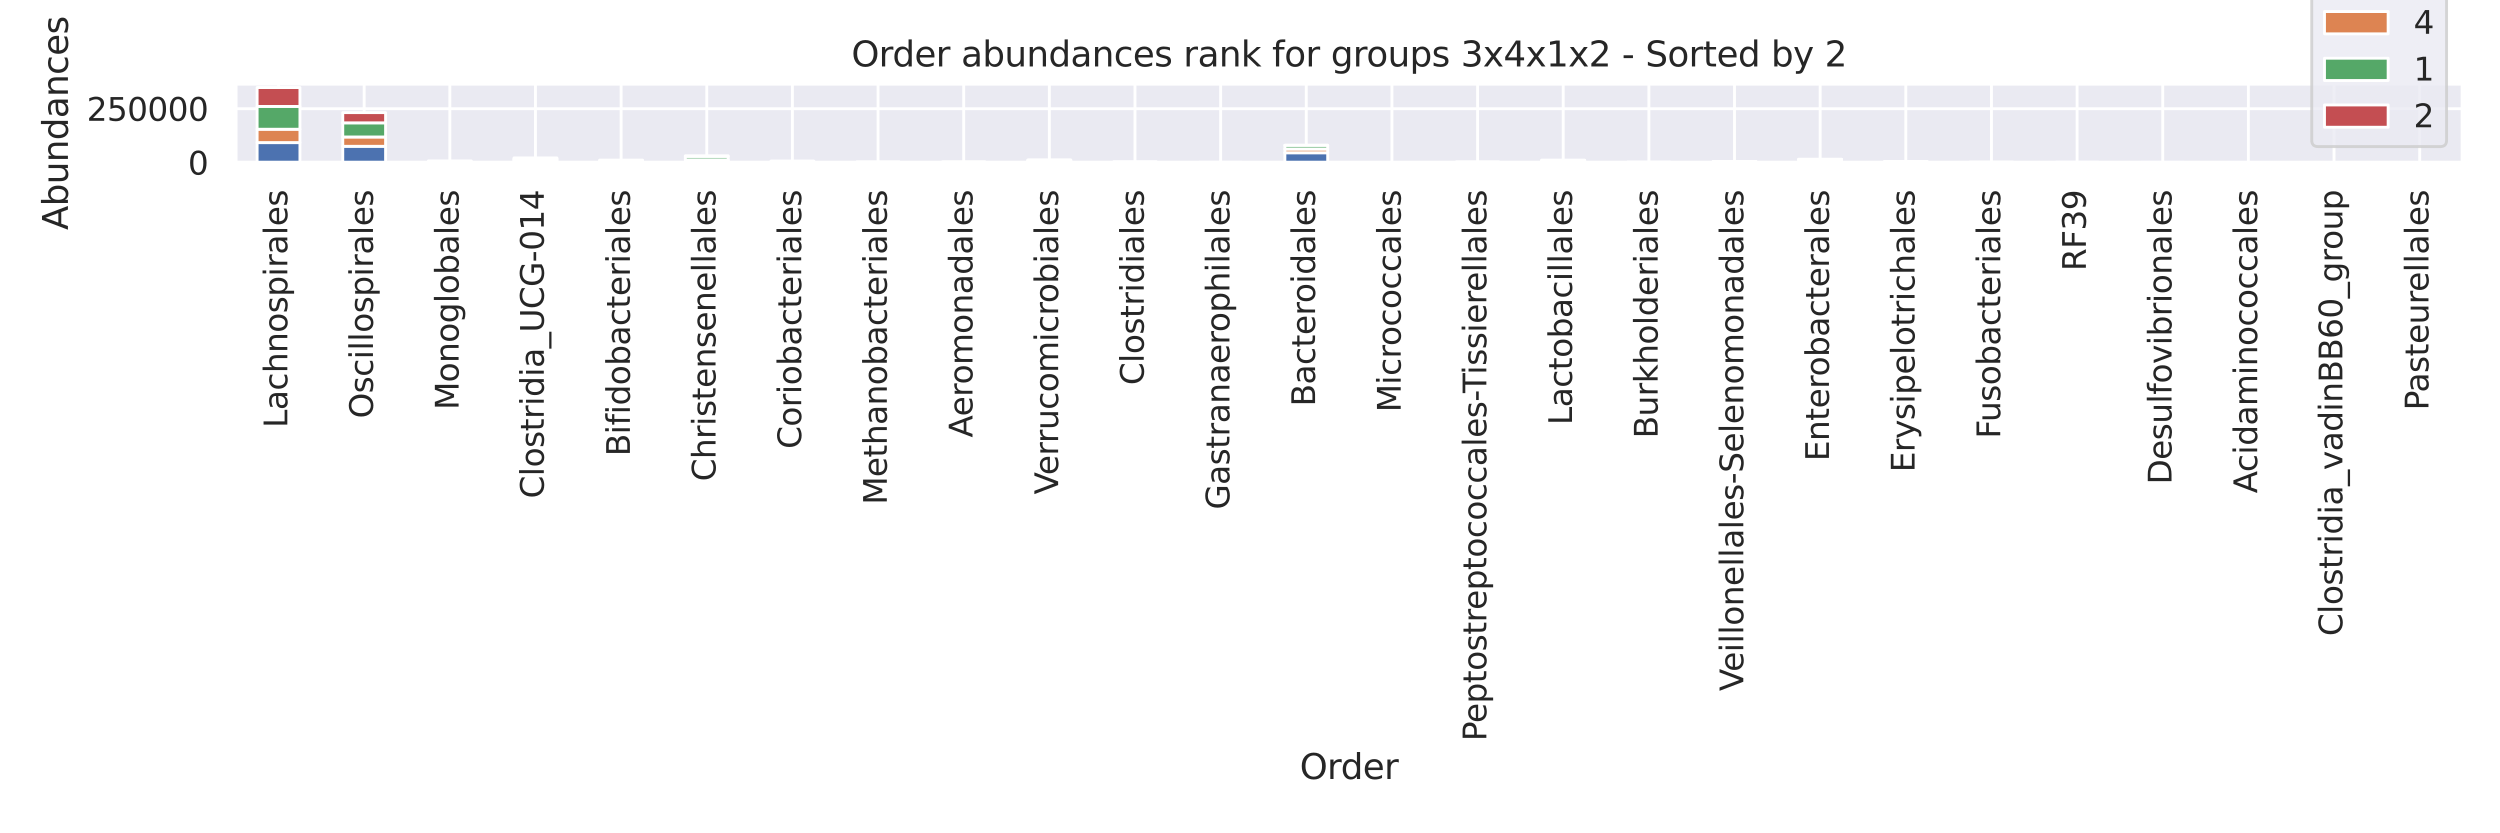 <?xml version="1.0" encoding="utf-8" standalone="no"?>
<!DOCTYPE svg PUBLIC "-//W3C//DTD SVG 1.1//EN"
  "http://www.w3.org/Graphics/SVG/1.1/DTD/svg11.dtd">
<svg xmlns:xlink="http://www.w3.org/1999/xlink" width="864pt" height="288pt" viewBox="0 0 864 288" xmlns="http://www.w3.org/2000/svg" version="1.1">
 <defs>
  <style type="text/css">*{stroke-linejoin: round; stroke-linecap: butt}</style>
 </defs>
 <g id="figure_1">
  <g id="patch_1">
   <path d="M 0 288 
L 864 288 
L 864 0 
L 0 0 
z
" style="fill: #ffffff"/>
  </g>
  <g id="axes_1">
   <g id="patch_2">
    <path d="M 81.46 56.165 
L 851.04 56.165 
L 851.04 28.96 
L 81.46 28.96 
z
" style="fill: #eaeaf2"/>
   </g>
   <g id="matplotlib.axis_1">
    <g id="xtick_1">
     <g id="line2d_1">
      <path d="M 96.26 56.165 
L 96.26 28.96 
" clip-path="url(#p35885e8a78)" style="fill: none; stroke: #ffffff; stroke-linecap: round"/>
     </g>
     <g id="text_1">
      <!-- Lachnospirales -->
      <g style="fill: #262626" transform="translate(99.295 147.844)rotate(-90)scale(0.11 -0.11)">
       <defs>
        <path id="DejaVuSans-4c" d="M 628 4666 
L 1259 4666 
L 1259 531 
L 3531 531 
L 3531 0 
L 628 0 
L 628 4666 
z
" transform="scale(0.016)"/>
        <path id="DejaVuSans-61" d="M 2194 1759 
Q 1497 1759 1228 1600 
Q 959 1441 959 1056 
Q 959 750 1161 570 
Q 1363 391 1709 391 
Q 2188 391 2477 730 
Q 2766 1069 2766 1631 
L 2766 1759 
L 2194 1759 
z
M 3341 1997 
L 3341 0 
L 2766 0 
L 2766 531 
Q 2569 213 2275 61 
Q 1981 -91 1556 -91 
Q 1019 -91 701 211 
Q 384 513 384 1019 
Q 384 1609 779 1909 
Q 1175 2209 1959 2209 
L 2766 2209 
L 2766 2266 
Q 2766 2663 2505 2880 
Q 2244 3097 1772 3097 
Q 1472 3097 1187 3025 
Q 903 2953 641 2809 
L 641 3341 
Q 956 3463 1253 3523 
Q 1550 3584 1831 3584 
Q 2591 3584 2966 3190 
Q 3341 2797 3341 1997 
z
" transform="scale(0.016)"/>
        <path id="DejaVuSans-63" d="M 3122 3366 
L 3122 2828 
Q 2878 2963 2633 3030 
Q 2388 3097 2138 3097 
Q 1578 3097 1268 2742 
Q 959 2388 959 1747 
Q 959 1106 1268 751 
Q 1578 397 2138 397 
Q 2388 397 2633 464 
Q 2878 531 3122 666 
L 3122 134 
Q 2881 22 2623 -34 
Q 2366 -91 2075 -91 
Q 1284 -91 818 406 
Q 353 903 353 1747 
Q 353 2603 823 3093 
Q 1294 3584 2113 3584 
Q 2378 3584 2631 3529 
Q 2884 3475 3122 3366 
z
" transform="scale(0.016)"/>
        <path id="DejaVuSans-68" d="M 3513 2113 
L 3513 0 
L 2938 0 
L 2938 2094 
Q 2938 2591 2744 2837 
Q 2550 3084 2163 3084 
Q 1697 3084 1428 2787 
Q 1159 2491 1159 1978 
L 1159 0 
L 581 0 
L 581 4863 
L 1159 4863 
L 1159 2956 
Q 1366 3272 1645 3428 
Q 1925 3584 2291 3584 
Q 2894 3584 3203 3211 
Q 3513 2838 3513 2113 
z
" transform="scale(0.016)"/>
        <path id="DejaVuSans-6e" d="M 3513 2113 
L 3513 0 
L 2938 0 
L 2938 2094 
Q 2938 2591 2744 2837 
Q 2550 3084 2163 3084 
Q 1697 3084 1428 2787 
Q 1159 2491 1159 1978 
L 1159 0 
L 581 0 
L 581 3500 
L 1159 3500 
L 1159 2956 
Q 1366 3272 1645 3428 
Q 1925 3584 2291 3584 
Q 2894 3584 3203 3211 
Q 3513 2838 3513 2113 
z
" transform="scale(0.016)"/>
        <path id="DejaVuSans-6f" d="M 1959 3097 
Q 1497 3097 1228 2736 
Q 959 2375 959 1747 
Q 959 1119 1226 758 
Q 1494 397 1959 397 
Q 2419 397 2687 759 
Q 2956 1122 2956 1747 
Q 2956 2369 2687 2733 
Q 2419 3097 1959 3097 
z
M 1959 3584 
Q 2709 3584 3137 3096 
Q 3566 2609 3566 1747 
Q 3566 888 3137 398 
Q 2709 -91 1959 -91 
Q 1206 -91 779 398 
Q 353 888 353 1747 
Q 353 2609 779 3096 
Q 1206 3584 1959 3584 
z
" transform="scale(0.016)"/>
        <path id="DejaVuSans-73" d="M 2834 3397 
L 2834 2853 
Q 2591 2978 2328 3040 
Q 2066 3103 1784 3103 
Q 1356 3103 1142 2972 
Q 928 2841 928 2578 
Q 928 2378 1081 2264 
Q 1234 2150 1697 2047 
L 1894 2003 
Q 2506 1872 2764 1633 
Q 3022 1394 3022 966 
Q 3022 478 2636 193 
Q 2250 -91 1575 -91 
Q 1294 -91 989 -36 
Q 684 19 347 128 
L 347 722 
Q 666 556 975 473 
Q 1284 391 1588 391 
Q 1994 391 2212 530 
Q 2431 669 2431 922 
Q 2431 1156 2273 1281 
Q 2116 1406 1581 1522 
L 1381 1569 
Q 847 1681 609 1914 
Q 372 2147 372 2553 
Q 372 3047 722 3315 
Q 1072 3584 1716 3584 
Q 2034 3584 2315 3537 
Q 2597 3491 2834 3397 
z
" transform="scale(0.016)"/>
        <path id="DejaVuSans-70" d="M 1159 525 
L 1159 -1331 
L 581 -1331 
L 581 3500 
L 1159 3500 
L 1159 2969 
Q 1341 3281 1617 3432 
Q 1894 3584 2278 3584 
Q 2916 3584 3314 3078 
Q 3713 2572 3713 1747 
Q 3713 922 3314 415 
Q 2916 -91 2278 -91 
Q 1894 -91 1617 61 
Q 1341 213 1159 525 
z
M 3116 1747 
Q 3116 2381 2855 2742 
Q 2594 3103 2138 3103 
Q 1681 3103 1420 2742 
Q 1159 2381 1159 1747 
Q 1159 1113 1420 752 
Q 1681 391 2138 391 
Q 2594 391 2855 752 
Q 3116 1113 3116 1747 
z
" transform="scale(0.016)"/>
        <path id="DejaVuSans-69" d="M 603 3500 
L 1178 3500 
L 1178 0 
L 603 0 
L 603 3500 
z
M 603 4863 
L 1178 4863 
L 1178 4134 
L 603 4134 
L 603 4863 
z
" transform="scale(0.016)"/>
        <path id="DejaVuSans-72" d="M 2631 2963 
Q 2534 3019 2420 3045 
Q 2306 3072 2169 3072 
Q 1681 3072 1420 2755 
Q 1159 2438 1159 1844 
L 1159 0 
L 581 0 
L 581 3500 
L 1159 3500 
L 1159 2956 
Q 1341 3275 1631 3429 
Q 1922 3584 2338 3584 
Q 2397 3584 2469 3576 
Q 2541 3569 2628 3553 
L 2631 2963 
z
" transform="scale(0.016)"/>
        <path id="DejaVuSans-6c" d="M 603 4863 
L 1178 4863 
L 1178 0 
L 603 0 
L 603 4863 
z
" transform="scale(0.016)"/>
        <path id="DejaVuSans-65" d="M 3597 1894 
L 3597 1613 
L 953 1613 
Q 991 1019 1311 708 
Q 1631 397 2203 397 
Q 2534 397 2845 478 
Q 3156 559 3463 722 
L 3463 178 
Q 3153 47 2828 -22 
Q 2503 -91 2169 -91 
Q 1331 -91 842 396 
Q 353 884 353 1716 
Q 353 2575 817 3079 
Q 1281 3584 2069 3584 
Q 2775 3584 3186 3129 
Q 3597 2675 3597 1894 
z
M 3022 2063 
Q 3016 2534 2758 2815 
Q 2500 3097 2075 3097 
Q 1594 3097 1305 2825 
Q 1016 2553 972 2059 
L 3022 2063 
z
" transform="scale(0.016)"/>
       </defs>
       <use xlink:href="#DejaVuSans-4c"/>
       <use xlink:href="#DejaVuSans-61" x="55.713"/>
       <use xlink:href="#DejaVuSans-63" x="116.992"/>
       <use xlink:href="#DejaVuSans-68" x="171.973"/>
       <use xlink:href="#DejaVuSans-6e" x="235.352"/>
       <use xlink:href="#DejaVuSans-6f" x="298.73"/>
       <use xlink:href="#DejaVuSans-73" x="359.912"/>
       <use xlink:href="#DejaVuSans-70" x="412.012"/>
       <use xlink:href="#DejaVuSans-69" x="475.488"/>
       <use xlink:href="#DejaVuSans-72" x="503.271"/>
       <use xlink:href="#DejaVuSans-61" x="544.385"/>
       <use xlink:href="#DejaVuSans-6c" x="605.664"/>
       <use xlink:href="#DejaVuSans-65" x="633.447"/>
       <use xlink:href="#DejaVuSans-73" x="694.971"/>
      </g>
     </g>
    </g>
    <g id="xtick_2">
     <g id="line2d_2">
      <path d="M 125.859 56.165 
L 125.859 28.96 
" clip-path="url(#p35885e8a78)" style="fill: none; stroke: #ffffff; stroke-linecap: round"/>
     </g>
     <g id="text_2">
      <!-- Oscillospirales -->
      <g style="fill: #262626" transform="translate(128.894 144.588)rotate(-90)scale(0.11 -0.11)">
       <defs>
        <path id="DejaVuSans-4f" d="M 2522 4238 
Q 1834 4238 1429 3725 
Q 1025 3213 1025 2328 
Q 1025 1447 1429 934 
Q 1834 422 2522 422 
Q 3209 422 3611 934 
Q 4013 1447 4013 2328 
Q 4013 3213 3611 3725 
Q 3209 4238 2522 4238 
z
M 2522 4750 
Q 3503 4750 4090 4092 
Q 4678 3434 4678 2328 
Q 4678 1225 4090 567 
Q 3503 -91 2522 -91 
Q 1538 -91 948 565 
Q 359 1222 359 2328 
Q 359 3434 948 4092 
Q 1538 4750 2522 4750 
z
" transform="scale(0.016)"/>
       </defs>
       <use xlink:href="#DejaVuSans-4f"/>
       <use xlink:href="#DejaVuSans-73" x="78.711"/>
       <use xlink:href="#DejaVuSans-63" x="130.811"/>
       <use xlink:href="#DejaVuSans-69" x="185.791"/>
       <use xlink:href="#DejaVuSans-6c" x="213.574"/>
       <use xlink:href="#DejaVuSans-6c" x="241.357"/>
       <use xlink:href="#DejaVuSans-6f" x="269.141"/>
       <use xlink:href="#DejaVuSans-73" x="330.322"/>
       <use xlink:href="#DejaVuSans-70" x="382.422"/>
       <use xlink:href="#DejaVuSans-69" x="445.898"/>
       <use xlink:href="#DejaVuSans-72" x="473.682"/>
       <use xlink:href="#DejaVuSans-61" x="514.795"/>
       <use xlink:href="#DejaVuSans-6c" x="576.074"/>
       <use xlink:href="#DejaVuSans-65" x="603.857"/>
       <use xlink:href="#DejaVuSans-73" x="665.381"/>
      </g>
     </g>
    </g>
    <g id="xtick_3">
     <g id="line2d_3">
      <path d="M 155.458 56.165 
L 155.458 28.96 
" clip-path="url(#p35885e8a78)" style="fill: none; stroke: #ffffff; stroke-linecap: round"/>
     </g>
     <g id="text_3">
      <!-- Monoglobales -->
      <g style="fill: #262626" transform="translate(158.493 141.637)rotate(-90)scale(0.11 -0.11)">
       <defs>
        <path id="DejaVuSans-4d" d="M 628 4666 
L 1569 4666 
L 2759 1491 
L 3956 4666 
L 4897 4666 
L 4897 0 
L 4281 0 
L 4281 4097 
L 3078 897 
L 2444 897 
L 1241 4097 
L 1241 0 
L 628 0 
L 628 4666 
z
" transform="scale(0.016)"/>
        <path id="DejaVuSans-67" d="M 2906 1791 
Q 2906 2416 2648 2759 
Q 2391 3103 1925 3103 
Q 1463 3103 1205 2759 
Q 947 2416 947 1791 
Q 947 1169 1205 825 
Q 1463 481 1925 481 
Q 2391 481 2648 825 
Q 2906 1169 2906 1791 
z
M 3481 434 
Q 3481 -459 3084 -895 
Q 2688 -1331 1869 -1331 
Q 1566 -1331 1297 -1286 
Q 1028 -1241 775 -1147 
L 775 -588 
Q 1028 -725 1275 -790 
Q 1522 -856 1778 -856 
Q 2344 -856 2625 -561 
Q 2906 -266 2906 331 
L 2906 616 
Q 2728 306 2450 153 
Q 2172 0 1784 0 
Q 1141 0 747 490 
Q 353 981 353 1791 
Q 353 2603 747 3093 
Q 1141 3584 1784 3584 
Q 2172 3584 2450 3431 
Q 2728 3278 2906 2969 
L 2906 3500 
L 3481 3500 
L 3481 434 
z
" transform="scale(0.016)"/>
        <path id="DejaVuSans-62" d="M 3116 1747 
Q 3116 2381 2855 2742 
Q 2594 3103 2138 3103 
Q 1681 3103 1420 2742 
Q 1159 2381 1159 1747 
Q 1159 1113 1420 752 
Q 1681 391 2138 391 
Q 2594 391 2855 752 
Q 3116 1113 3116 1747 
z
M 1159 2969 
Q 1341 3281 1617 3432 
Q 1894 3584 2278 3584 
Q 2916 3584 3314 3078 
Q 3713 2572 3713 1747 
Q 3713 922 3314 415 
Q 2916 -91 2278 -91 
Q 1894 -91 1617 61 
Q 1341 213 1159 525 
L 1159 0 
L 581 0 
L 581 4863 
L 1159 4863 
L 1159 2969 
z
" transform="scale(0.016)"/>
       </defs>
       <use xlink:href="#DejaVuSans-4d"/>
       <use xlink:href="#DejaVuSans-6f" x="86.279"/>
       <use xlink:href="#DejaVuSans-6e" x="147.461"/>
       <use xlink:href="#DejaVuSans-6f" x="210.84"/>
       <use xlink:href="#DejaVuSans-67" x="272.021"/>
       <use xlink:href="#DejaVuSans-6c" x="335.498"/>
       <use xlink:href="#DejaVuSans-6f" x="363.281"/>
       <use xlink:href="#DejaVuSans-62" x="424.463"/>
       <use xlink:href="#DejaVuSans-61" x="487.939"/>
       <use xlink:href="#DejaVuSans-6c" x="549.219"/>
       <use xlink:href="#DejaVuSans-65" x="577.002"/>
       <use xlink:href="#DejaVuSans-73" x="638.525"/>
      </g>
     </g>
    </g>
    <g id="xtick_4">
     <g id="line2d_4">
      <path d="M 185.057 56.165 
L 185.057 28.96 
" clip-path="url(#p35885e8a78)" style="fill: none; stroke: #ffffff; stroke-linecap: round"/>
     </g>
     <g id="text_4">
      <!-- Clostridia_UCG-014 -->
      <g style="fill: #262626" transform="translate(187.94 172.253)rotate(-90)scale(0.11 -0.11)">
       <defs>
        <path id="DejaVuSans-43" d="M 4122 4306 
L 4122 3641 
Q 3803 3938 3442 4084 
Q 3081 4231 2675 4231 
Q 1875 4231 1450 3742 
Q 1025 3253 1025 2328 
Q 1025 1406 1450 917 
Q 1875 428 2675 428 
Q 3081 428 3442 575 
Q 3803 722 4122 1019 
L 4122 359 
Q 3791 134 3420 21 
Q 3050 -91 2638 -91 
Q 1578 -91 968 557 
Q 359 1206 359 2328 
Q 359 3453 968 4101 
Q 1578 4750 2638 4750 
Q 3056 4750 3426 4639 
Q 3797 4528 4122 4306 
z
" transform="scale(0.016)"/>
        <path id="DejaVuSans-74" d="M 1172 4494 
L 1172 3500 
L 2356 3500 
L 2356 3053 
L 1172 3053 
L 1172 1153 
Q 1172 725 1289 603 
Q 1406 481 1766 481 
L 2356 481 
L 2356 0 
L 1766 0 
Q 1100 0 847 248 
Q 594 497 594 1153 
L 594 3053 
L 172 3053 
L 172 3500 
L 594 3500 
L 594 4494 
L 1172 4494 
z
" transform="scale(0.016)"/>
        <path id="DejaVuSans-64" d="M 2906 2969 
L 2906 4863 
L 3481 4863 
L 3481 0 
L 2906 0 
L 2906 525 
Q 2725 213 2448 61 
Q 2172 -91 1784 -91 
Q 1150 -91 751 415 
Q 353 922 353 1747 
Q 353 2572 751 3078 
Q 1150 3584 1784 3584 
Q 2172 3584 2448 3432 
Q 2725 3281 2906 2969 
z
M 947 1747 
Q 947 1113 1208 752 
Q 1469 391 1925 391 
Q 2381 391 2643 752 
Q 2906 1113 2906 1747 
Q 2906 2381 2643 2742 
Q 2381 3103 1925 3103 
Q 1469 3103 1208 2742 
Q 947 2381 947 1747 
z
" transform="scale(0.016)"/>
        <path id="DejaVuSans-5f" d="M 3263 -1063 
L 3263 -1509 
L -63 -1509 
L -63 -1063 
L 3263 -1063 
z
" transform="scale(0.016)"/>
        <path id="DejaVuSans-55" d="M 556 4666 
L 1191 4666 
L 1191 1831 
Q 1191 1081 1462 751 
Q 1734 422 2344 422 
Q 2950 422 3222 751 
Q 3494 1081 3494 1831 
L 3494 4666 
L 4128 4666 
L 4128 1753 
Q 4128 841 3676 375 
Q 3225 -91 2344 -91 
Q 1459 -91 1007 375 
Q 556 841 556 1753 
L 556 4666 
z
" transform="scale(0.016)"/>
        <path id="DejaVuSans-47" d="M 3809 666 
L 3809 1919 
L 2778 1919 
L 2778 2438 
L 4434 2438 
L 4434 434 
Q 4069 175 3628 42 
Q 3188 -91 2688 -91 
Q 1594 -91 976 548 
Q 359 1188 359 2328 
Q 359 3472 976 4111 
Q 1594 4750 2688 4750 
Q 3144 4750 3555 4637 
Q 3966 4525 4313 4306 
L 4313 3634 
Q 3963 3931 3569 4081 
Q 3175 4231 2741 4231 
Q 1884 4231 1454 3753 
Q 1025 3275 1025 2328 
Q 1025 1384 1454 906 
Q 1884 428 2741 428 
Q 3075 428 3337 486 
Q 3600 544 3809 666 
z
" transform="scale(0.016)"/>
        <path id="DejaVuSans-2d" d="M 313 2009 
L 1997 2009 
L 1997 1497 
L 313 1497 
L 313 2009 
z
" transform="scale(0.016)"/>
        <path id="DejaVuSans-30" d="M 2034 4250 
Q 1547 4250 1301 3770 
Q 1056 3291 1056 2328 
Q 1056 1369 1301 889 
Q 1547 409 2034 409 
Q 2525 409 2770 889 
Q 3016 1369 3016 2328 
Q 3016 3291 2770 3770 
Q 2525 4250 2034 4250 
z
M 2034 4750 
Q 2819 4750 3233 4129 
Q 3647 3509 3647 2328 
Q 3647 1150 3233 529 
Q 2819 -91 2034 -91 
Q 1250 -91 836 529 
Q 422 1150 422 2328 
Q 422 3509 836 4129 
Q 1250 4750 2034 4750 
z
" transform="scale(0.016)"/>
        <path id="DejaVuSans-31" d="M 794 531 
L 1825 531 
L 1825 4091 
L 703 3866 
L 703 4441 
L 1819 4666 
L 2450 4666 
L 2450 531 
L 3481 531 
L 3481 0 
L 794 0 
L 794 531 
z
" transform="scale(0.016)"/>
        <path id="DejaVuSans-34" d="M 2419 4116 
L 825 1625 
L 2419 1625 
L 2419 4116 
z
M 2253 4666 
L 3047 4666 
L 3047 1625 
L 3713 1625 
L 3713 1100 
L 3047 1100 
L 3047 0 
L 2419 0 
L 2419 1100 
L 313 1100 
L 313 1709 
L 2253 4666 
z
" transform="scale(0.016)"/>
       </defs>
       <use xlink:href="#DejaVuSans-43"/>
       <use xlink:href="#DejaVuSans-6c" x="69.824"/>
       <use xlink:href="#DejaVuSans-6f" x="97.607"/>
       <use xlink:href="#DejaVuSans-73" x="158.789"/>
       <use xlink:href="#DejaVuSans-74" x="210.889"/>
       <use xlink:href="#DejaVuSans-72" x="250.098"/>
       <use xlink:href="#DejaVuSans-69" x="291.211"/>
       <use xlink:href="#DejaVuSans-64" x="318.994"/>
       <use xlink:href="#DejaVuSans-69" x="382.471"/>
       <use xlink:href="#DejaVuSans-61" x="410.254"/>
       <use xlink:href="#DejaVuSans-5f" x="471.533"/>
       <use xlink:href="#DejaVuSans-55" x="521.533"/>
       <use xlink:href="#DejaVuSans-43" x="594.727"/>
       <use xlink:href="#DejaVuSans-47" x="664.551"/>
       <use xlink:href="#DejaVuSans-2d" x="742.041"/>
       <use xlink:href="#DejaVuSans-30" x="778.125"/>
       <use xlink:href="#DejaVuSans-31" x="841.748"/>
       <use xlink:href="#DejaVuSans-34" x="905.371"/>
      </g>
     </g>
    </g>
    <g id="xtick_5">
     <g id="line2d_5">
      <path d="M 214.657 56.165 
L 214.657 28.96 
" clip-path="url(#p35885e8a78)" style="fill: none; stroke: #ffffff; stroke-linecap: round"/>
     </g>
     <g id="text_5">
      <!-- Bifidobacteriales -->
      <g style="fill: #262626" transform="translate(217.692 157.637)rotate(-90)scale(0.11 -0.11)">
       <defs>
        <path id="DejaVuSans-42" d="M 1259 2228 
L 1259 519 
L 2272 519 
Q 2781 519 3026 730 
Q 3272 941 3272 1375 
Q 3272 1813 3026 2020 
Q 2781 2228 2272 2228 
L 1259 2228 
z
M 1259 4147 
L 1259 2741 
L 2194 2741 
Q 2656 2741 2882 2914 
Q 3109 3088 3109 3444 
Q 3109 3797 2882 3972 
Q 2656 4147 2194 4147 
L 1259 4147 
z
M 628 4666 
L 2241 4666 
Q 2963 4666 3353 4366 
Q 3744 4066 3744 3513 
Q 3744 3084 3544 2831 
Q 3344 2578 2956 2516 
Q 3422 2416 3680 2098 
Q 3938 1781 3938 1306 
Q 3938 681 3513 340 
Q 3088 0 2303 0 
L 628 0 
L 628 4666 
z
" transform="scale(0.016)"/>
        <path id="DejaVuSans-66" d="M 2375 4863 
L 2375 4384 
L 1825 4384 
Q 1516 4384 1395 4259 
Q 1275 4134 1275 3809 
L 1275 3500 
L 2222 3500 
L 2222 3053 
L 1275 3053 
L 1275 0 
L 697 0 
L 697 3053 
L 147 3053 
L 147 3500 
L 697 3500 
L 697 3744 
Q 697 4328 969 4595 
Q 1241 4863 1831 4863 
L 2375 4863 
z
" transform="scale(0.016)"/>
       </defs>
       <use xlink:href="#DejaVuSans-42"/>
       <use xlink:href="#DejaVuSans-69" x="68.604"/>
       <use xlink:href="#DejaVuSans-66" x="96.387"/>
       <use xlink:href="#DejaVuSans-69" x="131.592"/>
       <use xlink:href="#DejaVuSans-64" x="159.375"/>
       <use xlink:href="#DejaVuSans-6f" x="222.852"/>
       <use xlink:href="#DejaVuSans-62" x="284.033"/>
       <use xlink:href="#DejaVuSans-61" x="347.51"/>
       <use xlink:href="#DejaVuSans-63" x="408.789"/>
       <use xlink:href="#DejaVuSans-74" x="463.77"/>
       <use xlink:href="#DejaVuSans-65" x="502.979"/>
       <use xlink:href="#DejaVuSans-72" x="564.502"/>
       <use xlink:href="#DejaVuSans-69" x="605.615"/>
       <use xlink:href="#DejaVuSans-61" x="633.398"/>
       <use xlink:href="#DejaVuSans-6c" x="694.678"/>
       <use xlink:href="#DejaVuSans-65" x="722.461"/>
       <use xlink:href="#DejaVuSans-73" x="783.984"/>
      </g>
     </g>
    </g>
    <g id="xtick_6">
     <g id="line2d_6">
      <path d="M 244.256 56.165 
L 244.256 28.96 
" clip-path="url(#p35885e8a78)" style="fill: none; stroke: #ffffff; stroke-linecap: round"/>
     </g>
     <g id="text_6">
      <!-- Christensenellales -->
      <g style="fill: #262626" transform="translate(247.291 166.324)rotate(-90)scale(0.11 -0.11)">
       <use xlink:href="#DejaVuSans-43"/>
       <use xlink:href="#DejaVuSans-68" x="69.824"/>
       <use xlink:href="#DejaVuSans-72" x="133.203"/>
       <use xlink:href="#DejaVuSans-69" x="174.316"/>
       <use xlink:href="#DejaVuSans-73" x="202.1"/>
       <use xlink:href="#DejaVuSans-74" x="254.199"/>
       <use xlink:href="#DejaVuSans-65" x="293.408"/>
       <use xlink:href="#DejaVuSans-6e" x="354.932"/>
       <use xlink:href="#DejaVuSans-73" x="418.311"/>
       <use xlink:href="#DejaVuSans-65" x="470.41"/>
       <use xlink:href="#DejaVuSans-6e" x="531.934"/>
       <use xlink:href="#DejaVuSans-65" x="595.312"/>
       <use xlink:href="#DejaVuSans-6c" x="656.836"/>
       <use xlink:href="#DejaVuSans-6c" x="684.619"/>
       <use xlink:href="#DejaVuSans-61" x="712.402"/>
       <use xlink:href="#DejaVuSans-6c" x="773.682"/>
       <use xlink:href="#DejaVuSans-65" x="801.465"/>
       <use xlink:href="#DejaVuSans-73" x="862.988"/>
      </g>
     </g>
    </g>
    <g id="xtick_7">
     <g id="line2d_7">
      <path d="M 273.855 56.165 
L 273.855 28.96 
" clip-path="url(#p35885e8a78)" style="fill: none; stroke: #ffffff; stroke-linecap: round"/>
     </g>
     <g id="text_7">
      <!-- Coriobacteriales -->
      <g style="fill: #262626" transform="translate(276.89 155.112)rotate(-90)scale(0.11 -0.11)">
       <use xlink:href="#DejaVuSans-43"/>
       <use xlink:href="#DejaVuSans-6f" x="69.824"/>
       <use xlink:href="#DejaVuSans-72" x="131.006"/>
       <use xlink:href="#DejaVuSans-69" x="172.119"/>
       <use xlink:href="#DejaVuSans-6f" x="199.902"/>
       <use xlink:href="#DejaVuSans-62" x="261.084"/>
       <use xlink:href="#DejaVuSans-61" x="324.561"/>
       <use xlink:href="#DejaVuSans-63" x="385.84"/>
       <use xlink:href="#DejaVuSans-74" x="440.82"/>
       <use xlink:href="#DejaVuSans-65" x="480.029"/>
       <use xlink:href="#DejaVuSans-72" x="541.553"/>
       <use xlink:href="#DejaVuSans-69" x="582.666"/>
       <use xlink:href="#DejaVuSans-61" x="610.449"/>
       <use xlink:href="#DejaVuSans-6c" x="671.729"/>
       <use xlink:href="#DejaVuSans-65" x="699.512"/>
       <use xlink:href="#DejaVuSans-73" x="761.035"/>
      </g>
     </g>
    </g>
    <g id="xtick_8">
     <g id="line2d_8">
      <path d="M 303.454 56.165 
L 303.454 28.96 
" clip-path="url(#p35885e8a78)" style="fill: none; stroke: #ffffff; stroke-linecap: round"/>
     </g>
     <g id="text_8">
      <!-- Methanobacteriales -->
      <g style="fill: #262626" transform="translate(306.49 174.378)rotate(-90)scale(0.11 -0.11)">
       <use xlink:href="#DejaVuSans-4d"/>
       <use xlink:href="#DejaVuSans-65" x="86.279"/>
       <use xlink:href="#DejaVuSans-74" x="147.803"/>
       <use xlink:href="#DejaVuSans-68" x="187.012"/>
       <use xlink:href="#DejaVuSans-61" x="250.391"/>
       <use xlink:href="#DejaVuSans-6e" x="311.67"/>
       <use xlink:href="#DejaVuSans-6f" x="375.049"/>
       <use xlink:href="#DejaVuSans-62" x="436.23"/>
       <use xlink:href="#DejaVuSans-61" x="499.707"/>
       <use xlink:href="#DejaVuSans-63" x="560.986"/>
       <use xlink:href="#DejaVuSans-74" x="615.967"/>
       <use xlink:href="#DejaVuSans-65" x="655.176"/>
       <use xlink:href="#DejaVuSans-72" x="716.699"/>
       <use xlink:href="#DejaVuSans-69" x="757.812"/>
       <use xlink:href="#DejaVuSans-61" x="785.596"/>
       <use xlink:href="#DejaVuSans-6c" x="846.875"/>
       <use xlink:href="#DejaVuSans-65" x="874.658"/>
       <use xlink:href="#DejaVuSans-73" x="936.182"/>
      </g>
     </g>
    </g>
    <g id="xtick_9">
     <g id="line2d_9">
      <path d="M 333.053 56.165 
L 333.053 28.96 
" clip-path="url(#p35885e8a78)" style="fill: none; stroke: #ffffff; stroke-linecap: round"/>
     </g>
     <g id="text_9">
      <!-- Aeromonadales -->
      <g style="fill: #262626" transform="translate(336.089 151.207)rotate(-90)scale(0.11 -0.11)">
       <defs>
        <path id="DejaVuSans-41" d="M 2188 4044 
L 1331 1722 
L 3047 1722 
L 2188 4044 
z
M 1831 4666 
L 2547 4666 
L 4325 0 
L 3669 0 
L 3244 1197 
L 1141 1197 
L 716 0 
L 50 0 
L 1831 4666 
z
" transform="scale(0.016)"/>
        <path id="DejaVuSans-6d" d="M 3328 2828 
Q 3544 3216 3844 3400 
Q 4144 3584 4550 3584 
Q 5097 3584 5394 3201 
Q 5691 2819 5691 2113 
L 5691 0 
L 5113 0 
L 5113 2094 
Q 5113 2597 4934 2840 
Q 4756 3084 4391 3084 
Q 3944 3084 3684 2787 
Q 3425 2491 3425 1978 
L 3425 0 
L 2847 0 
L 2847 2094 
Q 2847 2600 2669 2842 
Q 2491 3084 2119 3084 
Q 1678 3084 1418 2786 
Q 1159 2488 1159 1978 
L 1159 0 
L 581 0 
L 581 3500 
L 1159 3500 
L 1159 2956 
Q 1356 3278 1631 3431 
Q 1906 3584 2284 3584 
Q 2666 3584 2933 3390 
Q 3200 3197 3328 2828 
z
" transform="scale(0.016)"/>
       </defs>
       <use xlink:href="#DejaVuSans-41"/>
       <use xlink:href="#DejaVuSans-65" x="66.658"/>
       <use xlink:href="#DejaVuSans-72" x="128.182"/>
       <use xlink:href="#DejaVuSans-6f" x="167.045"/>
       <use xlink:href="#DejaVuSans-6d" x="228.227"/>
       <use xlink:href="#DejaVuSans-6f" x="325.639"/>
       <use xlink:href="#DejaVuSans-6e" x="386.82"/>
       <use xlink:href="#DejaVuSans-61" x="450.199"/>
       <use xlink:href="#DejaVuSans-64" x="511.479"/>
       <use xlink:href="#DejaVuSans-61" x="574.955"/>
       <use xlink:href="#DejaVuSans-6c" x="636.234"/>
       <use xlink:href="#DejaVuSans-65" x="664.018"/>
       <use xlink:href="#DejaVuSans-73" x="725.541"/>
      </g>
     </g>
    </g>
    <g id="xtick_10">
     <g id="line2d_10">
      <path d="M 362.653 56.165 
L 362.653 28.96 
" clip-path="url(#p35885e8a78)" style="fill: none; stroke: #ffffff; stroke-linecap: round"/>
     </g>
     <g id="text_10">
      <!-- Verrucomicrobiales -->
      <g style="fill: #262626" transform="translate(365.688 170.866)rotate(-90)scale(0.11 -0.11)">
       <defs>
        <path id="DejaVuSans-56" d="M 1831 0 
L 50 4666 
L 709 4666 
L 2188 738 
L 3669 4666 
L 4325 4666 
L 2547 0 
L 1831 0 
z
" transform="scale(0.016)"/>
        <path id="DejaVuSans-75" d="M 544 1381 
L 544 3500 
L 1119 3500 
L 1119 1403 
Q 1119 906 1312 657 
Q 1506 409 1894 409 
Q 2359 409 2629 706 
Q 2900 1003 2900 1516 
L 2900 3500 
L 3475 3500 
L 3475 0 
L 2900 0 
L 2900 538 
Q 2691 219 2414 64 
Q 2138 -91 1772 -91 
Q 1169 -91 856 284 
Q 544 659 544 1381 
z
M 1991 3584 
L 1991 3584 
z
" transform="scale(0.016)"/>
       </defs>
       <use xlink:href="#DejaVuSans-56"/>
       <use xlink:href="#DejaVuSans-65" x="60.658"/>
       <use xlink:href="#DejaVuSans-72" x="122.182"/>
       <use xlink:href="#DejaVuSans-72" x="161.545"/>
       <use xlink:href="#DejaVuSans-75" x="202.658"/>
       <use xlink:href="#DejaVuSans-63" x="266.037"/>
       <use xlink:href="#DejaVuSans-6f" x="321.018"/>
       <use xlink:href="#DejaVuSans-6d" x="382.199"/>
       <use xlink:href="#DejaVuSans-69" x="479.611"/>
       <use xlink:href="#DejaVuSans-63" x="507.395"/>
       <use xlink:href="#DejaVuSans-72" x="562.375"/>
       <use xlink:href="#DejaVuSans-6f" x="601.238"/>
       <use xlink:href="#DejaVuSans-62" x="662.42"/>
       <use xlink:href="#DejaVuSans-69" x="725.896"/>
       <use xlink:href="#DejaVuSans-61" x="753.68"/>
       <use xlink:href="#DejaVuSans-6c" x="814.959"/>
       <use xlink:href="#DejaVuSans-65" x="842.742"/>
       <use xlink:href="#DejaVuSans-73" x="904.266"/>
      </g>
     </g>
    </g>
    <g id="xtick_11">
     <g id="line2d_11">
      <path d="M 392.252 56.165 
L 392.252 28.96 
" clip-path="url(#p35885e8a78)" style="fill: none; stroke: #ffffff; stroke-linecap: round"/>
     </g>
     <g id="text_11">
      <!-- Clostridiales -->
      <g style="fill: #262626" transform="translate(395.287 133.088)rotate(-90)scale(0.11 -0.11)">
       <use xlink:href="#DejaVuSans-43"/>
       <use xlink:href="#DejaVuSans-6c" x="69.824"/>
       <use xlink:href="#DejaVuSans-6f" x="97.607"/>
       <use xlink:href="#DejaVuSans-73" x="158.789"/>
       <use xlink:href="#DejaVuSans-74" x="210.889"/>
       <use xlink:href="#DejaVuSans-72" x="250.098"/>
       <use xlink:href="#DejaVuSans-69" x="291.211"/>
       <use xlink:href="#DejaVuSans-64" x="318.994"/>
       <use xlink:href="#DejaVuSans-69" x="382.471"/>
       <use xlink:href="#DejaVuSans-61" x="410.254"/>
       <use xlink:href="#DejaVuSans-6c" x="471.533"/>
       <use xlink:href="#DejaVuSans-65" x="499.316"/>
       <use xlink:href="#DejaVuSans-73" x="560.84"/>
      </g>
     </g>
    </g>
    <g id="xtick_12">
     <g id="line2d_12">
      <path d="M 421.851 56.165 
L 421.851 28.96 
" clip-path="url(#p35885e8a78)" style="fill: none; stroke: #ffffff; stroke-linecap: round"/>
     </g>
     <g id="text_12">
      <!-- Gastranaerophilales -->
      <g style="fill: #262626" transform="translate(424.886 176.083)rotate(-90)scale(0.11 -0.11)">
       <use xlink:href="#DejaVuSans-47"/>
       <use xlink:href="#DejaVuSans-61" x="77.49"/>
       <use xlink:href="#DejaVuSans-73" x="138.77"/>
       <use xlink:href="#DejaVuSans-74" x="190.869"/>
       <use xlink:href="#DejaVuSans-72" x="230.078"/>
       <use xlink:href="#DejaVuSans-61" x="271.191"/>
       <use xlink:href="#DejaVuSans-6e" x="332.471"/>
       <use xlink:href="#DejaVuSans-61" x="395.85"/>
       <use xlink:href="#DejaVuSans-65" x="457.129"/>
       <use xlink:href="#DejaVuSans-72" x="518.652"/>
       <use xlink:href="#DejaVuSans-6f" x="557.516"/>
       <use xlink:href="#DejaVuSans-70" x="618.697"/>
       <use xlink:href="#DejaVuSans-68" x="682.174"/>
       <use xlink:href="#DejaVuSans-69" x="745.553"/>
       <use xlink:href="#DejaVuSans-6c" x="773.336"/>
       <use xlink:href="#DejaVuSans-61" x="801.119"/>
       <use xlink:href="#DejaVuSans-6c" x="862.398"/>
       <use xlink:href="#DejaVuSans-65" x="890.182"/>
       <use xlink:href="#DejaVuSans-73" x="951.705"/>
      </g>
     </g>
    </g>
    <g id="xtick_13">
     <g id="line2d_13">
      <path d="M 451.45 56.165 
L 451.45 28.96 
" clip-path="url(#p35885e8a78)" style="fill: none; stroke: #ffffff; stroke-linecap: round"/>
     </g>
     <g id="text_13">
      <!-- Bacteroidales -->
      <g style="fill: #262626" transform="translate(454.486 140.422)rotate(-90)scale(0.11 -0.11)">
       <use xlink:href="#DejaVuSans-42"/>
       <use xlink:href="#DejaVuSans-61" x="68.604"/>
       <use xlink:href="#DejaVuSans-63" x="129.883"/>
       <use xlink:href="#DejaVuSans-74" x="184.863"/>
       <use xlink:href="#DejaVuSans-65" x="224.072"/>
       <use xlink:href="#DejaVuSans-72" x="285.596"/>
       <use xlink:href="#DejaVuSans-6f" x="324.459"/>
       <use xlink:href="#DejaVuSans-69" x="385.641"/>
       <use xlink:href="#DejaVuSans-64" x="413.424"/>
       <use xlink:href="#DejaVuSans-61" x="476.9"/>
       <use xlink:href="#DejaVuSans-6c" x="538.18"/>
       <use xlink:href="#DejaVuSans-65" x="565.963"/>
       <use xlink:href="#DejaVuSans-73" x="627.486"/>
      </g>
     </g>
    </g>
    <g id="xtick_14">
     <g id="line2d_14">
      <path d="M 481.05 56.165 
L 481.05 28.96 
" clip-path="url(#p35885e8a78)" style="fill: none; stroke: #ffffff; stroke-linecap: round"/>
     </g>
     <g id="text_14">
      <!-- Micrococcales -->
      <g style="fill: #262626" transform="translate(484.085 142.436)rotate(-90)scale(0.11 -0.11)">
       <use xlink:href="#DejaVuSans-4d"/>
       <use xlink:href="#DejaVuSans-69" x="86.279"/>
       <use xlink:href="#DejaVuSans-63" x="114.062"/>
       <use xlink:href="#DejaVuSans-72" x="169.043"/>
       <use xlink:href="#DejaVuSans-6f" x="207.906"/>
       <use xlink:href="#DejaVuSans-63" x="269.088"/>
       <use xlink:href="#DejaVuSans-6f" x="324.068"/>
       <use xlink:href="#DejaVuSans-63" x="385.25"/>
       <use xlink:href="#DejaVuSans-63" x="440.23"/>
       <use xlink:href="#DejaVuSans-61" x="495.211"/>
       <use xlink:href="#DejaVuSans-6c" x="556.49"/>
       <use xlink:href="#DejaVuSans-65" x="584.273"/>
       <use xlink:href="#DejaVuSans-73" x="645.797"/>
      </g>
     </g>
    </g>
    <g id="xtick_15">
     <g id="line2d_15">
      <path d="M 510.649 56.165 
L 510.649 28.96 
" clip-path="url(#p35885e8a78)" style="fill: none; stroke: #ffffff; stroke-linecap: round"/>
     </g>
     <g id="text_15">
      <!-- Peptostreptococcales-Tissierellales -->
      <g style="fill: #262626" transform="translate(513.684 256.108)rotate(-90)scale(0.11 -0.11)">
       <defs>
        <path id="DejaVuSans-50" d="M 1259 4147 
L 1259 2394 
L 2053 2394 
Q 2494 2394 2734 2622 
Q 2975 2850 2975 3272 
Q 2975 3691 2734 3919 
Q 2494 4147 2053 4147 
L 1259 4147 
z
M 628 4666 
L 2053 4666 
Q 2838 4666 3239 4311 
Q 3641 3956 3641 3272 
Q 3641 2581 3239 2228 
Q 2838 1875 2053 1875 
L 1259 1875 
L 1259 0 
L 628 0 
L 628 4666 
z
" transform="scale(0.016)"/>
        <path id="DejaVuSans-54" d="M -19 4666 
L 3928 4666 
L 3928 4134 
L 2272 4134 
L 2272 0 
L 1638 0 
L 1638 4134 
L -19 4134 
L -19 4666 
z
" transform="scale(0.016)"/>
       </defs>
       <use xlink:href="#DejaVuSans-50"/>
       <use xlink:href="#DejaVuSans-65" x="56.678"/>
       <use xlink:href="#DejaVuSans-70" x="118.201"/>
       <use xlink:href="#DejaVuSans-74" x="181.678"/>
       <use xlink:href="#DejaVuSans-6f" x="220.887"/>
       <use xlink:href="#DejaVuSans-73" x="282.068"/>
       <use xlink:href="#DejaVuSans-74" x="334.168"/>
       <use xlink:href="#DejaVuSans-72" x="373.377"/>
       <use xlink:href="#DejaVuSans-65" x="412.24"/>
       <use xlink:href="#DejaVuSans-70" x="473.764"/>
       <use xlink:href="#DejaVuSans-74" x="537.24"/>
       <use xlink:href="#DejaVuSans-6f" x="576.449"/>
       <use xlink:href="#DejaVuSans-63" x="637.631"/>
       <use xlink:href="#DejaVuSans-6f" x="692.611"/>
       <use xlink:href="#DejaVuSans-63" x="753.793"/>
       <use xlink:href="#DejaVuSans-63" x="808.773"/>
       <use xlink:href="#DejaVuSans-61" x="863.754"/>
       <use xlink:href="#DejaVuSans-6c" x="925.033"/>
       <use xlink:href="#DejaVuSans-65" x="952.816"/>
       <use xlink:href="#DejaVuSans-73" x="1014.34"/>
       <use xlink:href="#DejaVuSans-2d" x="1066.439"/>
       <use xlink:href="#DejaVuSans-54" x="1093.398"/>
       <use xlink:href="#DejaVuSans-69" x="1151.357"/>
       <use xlink:href="#DejaVuSans-73" x="1179.141"/>
       <use xlink:href="#DejaVuSans-73" x="1231.24"/>
       <use xlink:href="#DejaVuSans-69" x="1283.34"/>
       <use xlink:href="#DejaVuSans-65" x="1311.123"/>
       <use xlink:href="#DejaVuSans-72" x="1372.646"/>
       <use xlink:href="#DejaVuSans-65" x="1411.51"/>
       <use xlink:href="#DejaVuSans-6c" x="1473.033"/>
       <use xlink:href="#DejaVuSans-6c" x="1500.816"/>
       <use xlink:href="#DejaVuSans-61" x="1528.6"/>
       <use xlink:href="#DejaVuSans-6c" x="1589.879"/>
       <use xlink:href="#DejaVuSans-65" x="1617.662"/>
       <use xlink:href="#DejaVuSans-73" x="1679.186"/>
      </g>
     </g>
    </g>
    <g id="xtick_16">
     <g id="line2d_16">
      <path d="M 540.248 56.165 
L 540.248 28.96 
" clip-path="url(#p35885e8a78)" style="fill: none; stroke: #ffffff; stroke-linecap: round"/>
     </g>
     <g id="text_16">
      <!-- Lactobacillales -->
      <g style="fill: #262626" transform="translate(543.283 146.862)rotate(-90)scale(0.11 -0.11)">
       <use xlink:href="#DejaVuSans-4c"/>
       <use xlink:href="#DejaVuSans-61" x="55.713"/>
       <use xlink:href="#DejaVuSans-63" x="116.992"/>
       <use xlink:href="#DejaVuSans-74" x="171.973"/>
       <use xlink:href="#DejaVuSans-6f" x="211.182"/>
       <use xlink:href="#DejaVuSans-62" x="272.363"/>
       <use xlink:href="#DejaVuSans-61" x="335.84"/>
       <use xlink:href="#DejaVuSans-63" x="397.119"/>
       <use xlink:href="#DejaVuSans-69" x="452.1"/>
       <use xlink:href="#DejaVuSans-6c" x="479.883"/>
       <use xlink:href="#DejaVuSans-6c" x="507.666"/>
       <use xlink:href="#DejaVuSans-61" x="535.449"/>
       <use xlink:href="#DejaVuSans-6c" x="596.729"/>
       <use xlink:href="#DejaVuSans-65" x="624.512"/>
       <use xlink:href="#DejaVuSans-73" x="686.035"/>
      </g>
     </g>
    </g>
    <g id="xtick_17">
     <g id="line2d_17">
      <path d="M 569.847 56.165 
L 569.847 28.96 
" clip-path="url(#p35885e8a78)" style="fill: none; stroke: #ffffff; stroke-linecap: round"/>
     </g>
     <g id="text_17">
      <!-- Burkholderiales -->
      <g style="fill: #262626" transform="translate(572.883 151.458)rotate(-90)scale(0.11 -0.11)">
       <defs>
        <path id="DejaVuSans-6b" d="M 581 4863 
L 1159 4863 
L 1159 1991 
L 2875 3500 
L 3609 3500 
L 1753 1863 
L 3688 0 
L 2938 0 
L 1159 1709 
L 1159 0 
L 581 0 
L 581 4863 
z
" transform="scale(0.016)"/>
       </defs>
       <use xlink:href="#DejaVuSans-42"/>
       <use xlink:href="#DejaVuSans-75" x="68.604"/>
       <use xlink:href="#DejaVuSans-72" x="131.982"/>
       <use xlink:href="#DejaVuSans-6b" x="173.096"/>
       <use xlink:href="#DejaVuSans-68" x="231.006"/>
       <use xlink:href="#DejaVuSans-6f" x="294.385"/>
       <use xlink:href="#DejaVuSans-6c" x="355.566"/>
       <use xlink:href="#DejaVuSans-64" x="383.35"/>
       <use xlink:href="#DejaVuSans-65" x="446.826"/>
       <use xlink:href="#DejaVuSans-72" x="508.35"/>
       <use xlink:href="#DejaVuSans-69" x="549.463"/>
       <use xlink:href="#DejaVuSans-61" x="577.246"/>
       <use xlink:href="#DejaVuSans-6c" x="638.525"/>
       <use xlink:href="#DejaVuSans-65" x="666.309"/>
       <use xlink:href="#DejaVuSans-73" x="727.832"/>
      </g>
     </g>
    </g>
    <g id="xtick_18">
     <g id="line2d_18">
      <path d="M 599.447 56.165 
L 599.447 28.96 
" clip-path="url(#p35885e8a78)" style="fill: none; stroke: #ffffff; stroke-linecap: round"/>
     </g>
     <g id="text_18">
      <!-- Veillonellales-Selenomonadales -->
      <g style="fill: #262626" transform="translate(602.482 238.834)rotate(-90)scale(0.11 -0.11)">
       <defs>
        <path id="DejaVuSans-53" d="M 3425 4513 
L 3425 3897 
Q 3066 4069 2747 4153 
Q 2428 4238 2131 4238 
Q 1616 4238 1336 4038 
Q 1056 3838 1056 3469 
Q 1056 3159 1242 3001 
Q 1428 2844 1947 2747 
L 2328 2669 
Q 3034 2534 3370 2195 
Q 3706 1856 3706 1288 
Q 3706 609 3251 259 
Q 2797 -91 1919 -91 
Q 1588 -91 1214 -16 
Q 841 59 441 206 
L 441 856 
Q 825 641 1194 531 
Q 1563 422 1919 422 
Q 2459 422 2753 634 
Q 3047 847 3047 1241 
Q 3047 1584 2836 1778 
Q 2625 1972 2144 2069 
L 1759 2144 
Q 1053 2284 737 2584 
Q 422 2884 422 3419 
Q 422 4038 858 4394 
Q 1294 4750 2059 4750 
Q 2388 4750 2728 4690 
Q 3069 4631 3425 4513 
z
" transform="scale(0.016)"/>
       </defs>
       <use xlink:href="#DejaVuSans-56"/>
       <use xlink:href="#DejaVuSans-65" x="60.658"/>
       <use xlink:href="#DejaVuSans-69" x="122.182"/>
       <use xlink:href="#DejaVuSans-6c" x="149.965"/>
       <use xlink:href="#DejaVuSans-6c" x="177.748"/>
       <use xlink:href="#DejaVuSans-6f" x="205.531"/>
       <use xlink:href="#DejaVuSans-6e" x="266.713"/>
       <use xlink:href="#DejaVuSans-65" x="330.092"/>
       <use xlink:href="#DejaVuSans-6c" x="391.615"/>
       <use xlink:href="#DejaVuSans-6c" x="419.398"/>
       <use xlink:href="#DejaVuSans-61" x="447.182"/>
       <use xlink:href="#DejaVuSans-6c" x="508.461"/>
       <use xlink:href="#DejaVuSans-65" x="536.244"/>
       <use xlink:href="#DejaVuSans-73" x="597.768"/>
       <use xlink:href="#DejaVuSans-2d" x="649.867"/>
       <use xlink:href="#DejaVuSans-53" x="685.951"/>
       <use xlink:href="#DejaVuSans-65" x="749.428"/>
       <use xlink:href="#DejaVuSans-6c" x="810.951"/>
       <use xlink:href="#DejaVuSans-65" x="838.734"/>
       <use xlink:href="#DejaVuSans-6e" x="900.258"/>
       <use xlink:href="#DejaVuSans-6f" x="963.637"/>
       <use xlink:href="#DejaVuSans-6d" x="1024.818"/>
       <use xlink:href="#DejaVuSans-6f" x="1122.23"/>
       <use xlink:href="#DejaVuSans-6e" x="1183.412"/>
       <use xlink:href="#DejaVuSans-61" x="1246.791"/>
       <use xlink:href="#DejaVuSans-64" x="1308.07"/>
       <use xlink:href="#DejaVuSans-61" x="1371.547"/>
       <use xlink:href="#DejaVuSans-6c" x="1432.826"/>
       <use xlink:href="#DejaVuSans-65" x="1460.609"/>
       <use xlink:href="#DejaVuSans-73" x="1522.133"/>
      </g>
     </g>
    </g>
    <g id="xtick_19">
     <g id="line2d_19">
      <path d="M 629.046 56.165 
L 629.046 28.96 
" clip-path="url(#p35885e8a78)" style="fill: none; stroke: #ffffff; stroke-linecap: round"/>
     </g>
     <g id="text_19">
      <!-- Enterobacterales -->
      <g style="fill: #262626" transform="translate(632.081 159.344)rotate(-90)scale(0.11 -0.11)">
       <defs>
        <path id="DejaVuSans-45" d="M 628 4666 
L 3578 4666 
L 3578 4134 
L 1259 4134 
L 1259 2753 
L 3481 2753 
L 3481 2222 
L 1259 2222 
L 1259 531 
L 3634 531 
L 3634 0 
L 628 0 
L 628 4666 
z
" transform="scale(0.016)"/>
       </defs>
       <use xlink:href="#DejaVuSans-45"/>
       <use xlink:href="#DejaVuSans-6e" x="63.184"/>
       <use xlink:href="#DejaVuSans-74" x="126.562"/>
       <use xlink:href="#DejaVuSans-65" x="165.771"/>
       <use xlink:href="#DejaVuSans-72" x="227.295"/>
       <use xlink:href="#DejaVuSans-6f" x="266.158"/>
       <use xlink:href="#DejaVuSans-62" x="327.34"/>
       <use xlink:href="#DejaVuSans-61" x="390.816"/>
       <use xlink:href="#DejaVuSans-63" x="452.096"/>
       <use xlink:href="#DejaVuSans-74" x="507.076"/>
       <use xlink:href="#DejaVuSans-65" x="546.285"/>
       <use xlink:href="#DejaVuSans-72" x="607.809"/>
       <use xlink:href="#DejaVuSans-61" x="648.922"/>
       <use xlink:href="#DejaVuSans-6c" x="710.201"/>
       <use xlink:href="#DejaVuSans-65" x="737.984"/>
       <use xlink:href="#DejaVuSans-73" x="799.508"/>
      </g>
     </g>
    </g>
    <g id="xtick_20">
     <g id="line2d_20">
      <path d="M 658.645 56.165 
L 658.645 28.96 
" clip-path="url(#p35885e8a78)" style="fill: none; stroke: #ffffff; stroke-linecap: round"/>
     </g>
     <g id="text_20">
      <!-- Erysipelotrichales -->
      <g style="fill: #262626" transform="translate(661.68 163.178)rotate(-90)scale(0.11 -0.11)">
       <defs>
        <path id="DejaVuSans-79" d="M 2059 -325 
Q 1816 -950 1584 -1140 
Q 1353 -1331 966 -1331 
L 506 -1331 
L 506 -850 
L 844 -850 
Q 1081 -850 1212 -737 
Q 1344 -625 1503 -206 
L 1606 56 
L 191 3500 
L 800 3500 
L 1894 763 
L 2988 3500 
L 3597 3500 
L 2059 -325 
z
" transform="scale(0.016)"/>
       </defs>
       <use xlink:href="#DejaVuSans-45"/>
       <use xlink:href="#DejaVuSans-72" x="63.184"/>
       <use xlink:href="#DejaVuSans-79" x="104.297"/>
       <use xlink:href="#DejaVuSans-73" x="163.477"/>
       <use xlink:href="#DejaVuSans-69" x="215.576"/>
       <use xlink:href="#DejaVuSans-70" x="243.359"/>
       <use xlink:href="#DejaVuSans-65" x="306.836"/>
       <use xlink:href="#DejaVuSans-6c" x="368.359"/>
       <use xlink:href="#DejaVuSans-6f" x="396.143"/>
       <use xlink:href="#DejaVuSans-74" x="457.324"/>
       <use xlink:href="#DejaVuSans-72" x="496.533"/>
       <use xlink:href="#DejaVuSans-69" x="537.646"/>
       <use xlink:href="#DejaVuSans-63" x="565.43"/>
       <use xlink:href="#DejaVuSans-68" x="620.41"/>
       <use xlink:href="#DejaVuSans-61" x="683.789"/>
       <use xlink:href="#DejaVuSans-6c" x="745.068"/>
       <use xlink:href="#DejaVuSans-65" x="772.852"/>
       <use xlink:href="#DejaVuSans-73" x="834.375"/>
      </g>
     </g>
    </g>
    <g id="xtick_21">
     <g id="line2d_21">
      <path d="M 688.244 56.165 
L 688.244 28.96 
" clip-path="url(#p35885e8a78)" style="fill: none; stroke: #ffffff; stroke-linecap: round"/>
     </g>
     <g id="text_21">
      <!-- Fusobacteriales -->
      <g style="fill: #262626" transform="translate(691.28 151.546)rotate(-90)scale(0.11 -0.11)">
       <defs>
        <path id="DejaVuSans-46" d="M 628 4666 
L 3309 4666 
L 3309 4134 
L 1259 4134 
L 1259 2759 
L 3109 2759 
L 3109 2228 
L 1259 2228 
L 1259 0 
L 628 0 
L 628 4666 
z
" transform="scale(0.016)"/>
       </defs>
       <use xlink:href="#DejaVuSans-46"/>
       <use xlink:href="#DejaVuSans-75" x="52.02"/>
       <use xlink:href="#DejaVuSans-73" x="115.398"/>
       <use xlink:href="#DejaVuSans-6f" x="167.498"/>
       <use xlink:href="#DejaVuSans-62" x="228.68"/>
       <use xlink:href="#DejaVuSans-61" x="292.156"/>
       <use xlink:href="#DejaVuSans-63" x="353.436"/>
       <use xlink:href="#DejaVuSans-74" x="408.416"/>
       <use xlink:href="#DejaVuSans-65" x="447.625"/>
       <use xlink:href="#DejaVuSans-72" x="509.148"/>
       <use xlink:href="#DejaVuSans-69" x="550.262"/>
       <use xlink:href="#DejaVuSans-61" x="578.045"/>
       <use xlink:href="#DejaVuSans-6c" x="639.324"/>
       <use xlink:href="#DejaVuSans-65" x="667.107"/>
       <use xlink:href="#DejaVuSans-73" x="728.631"/>
      </g>
     </g>
    </g>
    <g id="xtick_22">
     <g id="line2d_22">
      <path d="M 717.843 56.165 
L 717.843 28.96 
" clip-path="url(#p35885e8a78)" style="fill: none; stroke: #ffffff; stroke-linecap: round"/>
     </g>
     <g id="text_22">
      <!-- RF39 -->
      <g style="fill: #262626" transform="translate(720.879 93.632)rotate(-90)scale(0.11 -0.11)">
       <defs>
        <path id="DejaVuSans-52" d="M 2841 2188 
Q 3044 2119 3236 1894 
Q 3428 1669 3622 1275 
L 4263 0 
L 3584 0 
L 2988 1197 
Q 2756 1666 2539 1819 
Q 2322 1972 1947 1972 
L 1259 1972 
L 1259 0 
L 628 0 
L 628 4666 
L 2053 4666 
Q 2853 4666 3247 4331 
Q 3641 3997 3641 3322 
Q 3641 2881 3436 2590 
Q 3231 2300 2841 2188 
z
M 1259 4147 
L 1259 2491 
L 2053 2491 
Q 2509 2491 2742 2702 
Q 2975 2913 2975 3322 
Q 2975 3731 2742 3939 
Q 2509 4147 2053 4147 
L 1259 4147 
z
" transform="scale(0.016)"/>
        <path id="DejaVuSans-33" d="M 2597 2516 
Q 3050 2419 3304 2112 
Q 3559 1806 3559 1356 
Q 3559 666 3084 287 
Q 2609 -91 1734 -91 
Q 1441 -91 1130 -33 
Q 819 25 488 141 
L 488 750 
Q 750 597 1062 519 
Q 1375 441 1716 441 
Q 2309 441 2620 675 
Q 2931 909 2931 1356 
Q 2931 1769 2642 2001 
Q 2353 2234 1838 2234 
L 1294 2234 
L 1294 2753 
L 1863 2753 
Q 2328 2753 2575 2939 
Q 2822 3125 2822 3475 
Q 2822 3834 2567 4026 
Q 2313 4219 1838 4219 
Q 1578 4219 1281 4162 
Q 984 4106 628 3988 
L 628 4550 
Q 988 4650 1302 4700 
Q 1616 4750 1894 4750 
Q 2613 4750 3031 4423 
Q 3450 4097 3450 3541 
Q 3450 3153 3228 2886 
Q 3006 2619 2597 2516 
z
" transform="scale(0.016)"/>
        <path id="DejaVuSans-39" d="M 703 97 
L 703 672 
Q 941 559 1184 500 
Q 1428 441 1663 441 
Q 2288 441 2617 861 
Q 2947 1281 2994 2138 
Q 2813 1869 2534 1725 
Q 2256 1581 1919 1581 
Q 1219 1581 811 2004 
Q 403 2428 403 3163 
Q 403 3881 828 4315 
Q 1253 4750 1959 4750 
Q 2769 4750 3195 4129 
Q 3622 3509 3622 2328 
Q 3622 1225 3098 567 
Q 2575 -91 1691 -91 
Q 1453 -91 1209 -44 
Q 966 3 703 97 
z
M 1959 2075 
Q 2384 2075 2632 2365 
Q 2881 2656 2881 3163 
Q 2881 3666 2632 3958 
Q 2384 4250 1959 4250 
Q 1534 4250 1286 3958 
Q 1038 3666 1038 3163 
Q 1038 2656 1286 2365 
Q 1534 2075 1959 2075 
z
" transform="scale(0.016)"/>
       </defs>
       <use xlink:href="#DejaVuSans-52"/>
       <use xlink:href="#DejaVuSans-46" x="69.482"/>
       <use xlink:href="#DejaVuSans-33" x="127.002"/>
       <use xlink:href="#DejaVuSans-39" x="190.625"/>
      </g>
     </g>
    </g>
    <g id="xtick_23">
     <g id="line2d_23">
      <path d="M 747.443 56.165 
L 747.443 28.96 
" clip-path="url(#p35885e8a78)" style="fill: none; stroke: #ffffff; stroke-linecap: round"/>
     </g>
     <g id="text_23">
      <!-- Desulfovibrionales -->
      <g style="fill: #262626" transform="translate(750.478 167.389)rotate(-90)scale(0.11 -0.11)">
       <defs>
        <path id="DejaVuSans-44" d="M 1259 4147 
L 1259 519 
L 2022 519 
Q 2988 519 3436 956 
Q 3884 1394 3884 2338 
Q 3884 3275 3436 3711 
Q 2988 4147 2022 4147 
L 1259 4147 
z
M 628 4666 
L 1925 4666 
Q 3281 4666 3915 4102 
Q 4550 3538 4550 2338 
Q 4550 1131 3912 565 
Q 3275 0 1925 0 
L 628 0 
L 628 4666 
z
" transform="scale(0.016)"/>
        <path id="DejaVuSans-76" d="M 191 3500 
L 800 3500 
L 1894 563 
L 2988 3500 
L 3597 3500 
L 2284 0 
L 1503 0 
L 191 3500 
z
" transform="scale(0.016)"/>
       </defs>
       <use xlink:href="#DejaVuSans-44"/>
       <use xlink:href="#DejaVuSans-65" x="77.002"/>
       <use xlink:href="#DejaVuSans-73" x="138.525"/>
       <use xlink:href="#DejaVuSans-75" x="190.625"/>
       <use xlink:href="#DejaVuSans-6c" x="254.004"/>
       <use xlink:href="#DejaVuSans-66" x="281.787"/>
       <use xlink:href="#DejaVuSans-6f" x="316.992"/>
       <use xlink:href="#DejaVuSans-76" x="378.174"/>
       <use xlink:href="#DejaVuSans-69" x="437.354"/>
       <use xlink:href="#DejaVuSans-62" x="465.137"/>
       <use xlink:href="#DejaVuSans-72" x="528.613"/>
       <use xlink:href="#DejaVuSans-69" x="569.727"/>
       <use xlink:href="#DejaVuSans-6f" x="597.51"/>
       <use xlink:href="#DejaVuSans-6e" x="658.691"/>
       <use xlink:href="#DejaVuSans-61" x="722.07"/>
       <use xlink:href="#DejaVuSans-6c" x="783.35"/>
       <use xlink:href="#DejaVuSans-65" x="811.133"/>
       <use xlink:href="#DejaVuSans-73" x="872.656"/>
      </g>
     </g>
    </g>
    <g id="xtick_24">
     <g id="line2d_24">
      <path d="M 777.042 56.165 
L 777.042 28.96 
" clip-path="url(#p35885e8a78)" style="fill: none; stroke: #ffffff; stroke-linecap: round"/>
     </g>
     <g id="text_24">
      <!-- Acidaminococcales -->
      <g style="fill: #262626" transform="translate(780.077 170.469)rotate(-90)scale(0.11 -0.11)">
       <use xlink:href="#DejaVuSans-41"/>
       <use xlink:href="#DejaVuSans-63" x="66.658"/>
       <use xlink:href="#DejaVuSans-69" x="121.639"/>
       <use xlink:href="#DejaVuSans-64" x="149.422"/>
       <use xlink:href="#DejaVuSans-61" x="212.898"/>
       <use xlink:href="#DejaVuSans-6d" x="274.178"/>
       <use xlink:href="#DejaVuSans-69" x="371.59"/>
       <use xlink:href="#DejaVuSans-6e" x="399.373"/>
       <use xlink:href="#DejaVuSans-6f" x="462.752"/>
       <use xlink:href="#DejaVuSans-63" x="523.934"/>
       <use xlink:href="#DejaVuSans-6f" x="578.914"/>
       <use xlink:href="#DejaVuSans-63" x="640.096"/>
       <use xlink:href="#DejaVuSans-63" x="695.076"/>
       <use xlink:href="#DejaVuSans-61" x="750.057"/>
       <use xlink:href="#DejaVuSans-6c" x="811.336"/>
       <use xlink:href="#DejaVuSans-65" x="839.119"/>
       <use xlink:href="#DejaVuSans-73" x="900.643"/>
      </g>
     </g>
    </g>
    <g id="xtick_25">
     <g id="line2d_25">
      <path d="M 806.641 56.165 
L 806.641 28.96 
" clip-path="url(#p35885e8a78)" style="fill: none; stroke: #ffffff; stroke-linecap: round"/>
     </g>
     <g id="text_25">
      <!-- Clostridia_vadinBB60_group -->
      <g style="fill: #262626" transform="translate(809.523 219.83)rotate(-90)scale(0.11 -0.11)">
       <defs>
        <path id="DejaVuSans-36" d="M 2113 2584 
Q 1688 2584 1439 2293 
Q 1191 2003 1191 1497 
Q 1191 994 1439 701 
Q 1688 409 2113 409 
Q 2538 409 2786 701 
Q 3034 994 3034 1497 
Q 3034 2003 2786 2293 
Q 2538 2584 2113 2584 
z
M 3366 4563 
L 3366 3988 
Q 3128 4100 2886 4159 
Q 2644 4219 2406 4219 
Q 1781 4219 1451 3797 
Q 1122 3375 1075 2522 
Q 1259 2794 1537 2939 
Q 1816 3084 2150 3084 
Q 2853 3084 3261 2657 
Q 3669 2231 3669 1497 
Q 3669 778 3244 343 
Q 2819 -91 2113 -91 
Q 1303 -91 875 529 
Q 447 1150 447 2328 
Q 447 3434 972 4092 
Q 1497 4750 2381 4750 
Q 2619 4750 2861 4703 
Q 3103 4656 3366 4563 
z
" transform="scale(0.016)"/>
       </defs>
       <use xlink:href="#DejaVuSans-43"/>
       <use xlink:href="#DejaVuSans-6c" x="69.824"/>
       <use xlink:href="#DejaVuSans-6f" x="97.607"/>
       <use xlink:href="#DejaVuSans-73" x="158.789"/>
       <use xlink:href="#DejaVuSans-74" x="210.889"/>
       <use xlink:href="#DejaVuSans-72" x="250.098"/>
       <use xlink:href="#DejaVuSans-69" x="291.211"/>
       <use xlink:href="#DejaVuSans-64" x="318.994"/>
       <use xlink:href="#DejaVuSans-69" x="382.471"/>
       <use xlink:href="#DejaVuSans-61" x="410.254"/>
       <use xlink:href="#DejaVuSans-5f" x="471.533"/>
       <use xlink:href="#DejaVuSans-76" x="521.533"/>
       <use xlink:href="#DejaVuSans-61" x="580.713"/>
       <use xlink:href="#DejaVuSans-64" x="641.992"/>
       <use xlink:href="#DejaVuSans-69" x="705.469"/>
       <use xlink:href="#DejaVuSans-6e" x="733.252"/>
       <use xlink:href="#DejaVuSans-42" x="796.631"/>
       <use xlink:href="#DejaVuSans-42" x="865.234"/>
       <use xlink:href="#DejaVuSans-36" x="933.838"/>
       <use xlink:href="#DejaVuSans-30" x="997.461"/>
       <use xlink:href="#DejaVuSans-5f" x="1061.084"/>
       <use xlink:href="#DejaVuSans-67" x="1111.084"/>
       <use xlink:href="#DejaVuSans-72" x="1174.561"/>
       <use xlink:href="#DejaVuSans-6f" x="1213.424"/>
       <use xlink:href="#DejaVuSans-75" x="1274.605"/>
       <use xlink:href="#DejaVuSans-70" x="1337.984"/>
      </g>
     </g>
    </g>
    <g id="xtick_26">
     <g id="line2d_26">
      <path d="M 836.24 56.165 
L 836.24 28.96 
" clip-path="url(#p35885e8a78)" style="fill: none; stroke: #ffffff; stroke-linecap: round"/>
     </g>
     <g id="text_26">
      <!-- Pasteurellales -->
      <g style="fill: #262626" transform="translate(839.276 141.776)rotate(-90)scale(0.11 -0.11)">
       <use xlink:href="#DejaVuSans-50"/>
       <use xlink:href="#DejaVuSans-61" x="55.803"/>
       <use xlink:href="#DejaVuSans-73" x="117.082"/>
       <use xlink:href="#DejaVuSans-74" x="169.182"/>
       <use xlink:href="#DejaVuSans-65" x="208.391"/>
       <use xlink:href="#DejaVuSans-75" x="269.914"/>
       <use xlink:href="#DejaVuSans-72" x="333.293"/>
       <use xlink:href="#DejaVuSans-65" x="372.156"/>
       <use xlink:href="#DejaVuSans-6c" x="433.68"/>
       <use xlink:href="#DejaVuSans-6c" x="461.463"/>
       <use xlink:href="#DejaVuSans-61" x="489.246"/>
       <use xlink:href="#DejaVuSans-6c" x="550.525"/>
       <use xlink:href="#DejaVuSans-65" x="578.309"/>
       <use xlink:href="#DejaVuSans-73" x="639.832"/>
      </g>
     </g>
    </g>
    <g id="text_27">
     <!-- Order -->
     <g style="fill: #262626" transform="translate(449.198 269.226)scale(0.12 -0.12)">
      <use xlink:href="#DejaVuSans-4f"/>
      <use xlink:href="#DejaVuSans-72" x="78.711"/>
      <use xlink:href="#DejaVuSans-64" x="118.074"/>
      <use xlink:href="#DejaVuSans-65" x="181.551"/>
      <use xlink:href="#DejaVuSans-72" x="243.074"/>
     </g>
    </g>
   </g>
   <g id="matplotlib.axis_2">
    <g id="ytick_1">
     <g id="line2d_27">
      <path d="M 81.46 56.165 
L 851.04 56.165 
" clip-path="url(#p35885e8a78)" style="fill: none; stroke: #ffffff; stroke-linecap: round"/>
     </g>
     <g id="text_28">
      <!-- 0 -->
      <g style="fill: #262626" transform="translate(64.961 60.344)scale(0.11 -0.11)">
       <use xlink:href="#DejaVuSans-30"/>
      </g>
     </g>
    </g>
    <g id="ytick_2">
     <g id="line2d_28">
      <path d="M 81.46 37.568 
L 851.04 37.568 
" clip-path="url(#p35885e8a78)" style="fill: none; stroke: #ffffff; stroke-linecap: round"/>
     </g>
     <g id="text_29">
      <!-- 250000 -->
      <g style="fill: #262626" transform="translate(29.968 41.748)scale(0.11 -0.11)">
       <defs>
        <path id="DejaVuSans-32" d="M 1228 531 
L 3431 531 
L 3431 0 
L 469 0 
L 469 531 
Q 828 903 1448 1529 
Q 2069 2156 2228 2338 
Q 2531 2678 2651 2914 
Q 2772 3150 2772 3378 
Q 2772 3750 2511 3984 
Q 2250 4219 1831 4219 
Q 1534 4219 1204 4116 
Q 875 4013 500 3803 
L 500 4441 
Q 881 4594 1212 4672 
Q 1544 4750 1819 4750 
Q 2544 4750 2975 4387 
Q 3406 4025 3406 3419 
Q 3406 3131 3298 2873 
Q 3191 2616 2906 2266 
Q 2828 2175 2409 1742 
Q 1991 1309 1228 531 
z
" transform="scale(0.016)"/>
        <path id="DejaVuSans-35" d="M 691 4666 
L 3169 4666 
L 3169 4134 
L 1269 4134 
L 1269 2991 
Q 1406 3038 1543 3061 
Q 1681 3084 1819 3084 
Q 2600 3084 3056 2656 
Q 3513 2228 3513 1497 
Q 3513 744 3044 326 
Q 2575 -91 1722 -91 
Q 1428 -91 1123 -41 
Q 819 9 494 109 
L 494 744 
Q 775 591 1075 516 
Q 1375 441 1709 441 
Q 2250 441 2565 725 
Q 2881 1009 2881 1497 
Q 2881 1984 2565 2268 
Q 2250 2553 1709 2553 
Q 1456 2553 1204 2497 
Q 953 2441 691 2322 
L 691 4666 
z
" transform="scale(0.016)"/>
       </defs>
       <use xlink:href="#DejaVuSans-32"/>
       <use xlink:href="#DejaVuSans-35" x="63.623"/>
       <use xlink:href="#DejaVuSans-30" x="127.246"/>
       <use xlink:href="#DejaVuSans-30" x="190.869"/>
       <use xlink:href="#DejaVuSans-30" x="254.492"/>
       <use xlink:href="#DejaVuSans-30" x="318.115"/>
      </g>
     </g>
    </g>
    <g id="text_30">
     <!-- Abundances -->
     <g style="fill: #262626" transform="translate(23.472 79.486)rotate(-90)scale(0.12 -0.12)">
      <use xlink:href="#DejaVuSans-41"/>
      <use xlink:href="#DejaVuSans-62" x="68.408"/>
      <use xlink:href="#DejaVuSans-75" x="131.885"/>
      <use xlink:href="#DejaVuSans-6e" x="195.264"/>
      <use xlink:href="#DejaVuSans-64" x="258.643"/>
      <use xlink:href="#DejaVuSans-61" x="322.119"/>
      <use xlink:href="#DejaVuSans-6e" x="383.398"/>
      <use xlink:href="#DejaVuSans-63" x="446.777"/>
      <use xlink:href="#DejaVuSans-65" x="501.758"/>
      <use xlink:href="#DejaVuSans-73" x="563.281"/>
     </g>
    </g>
   </g>
   <g id="patch_3">
    <path d="M 88.86 56.165 
L 103.659 56.165 
L 103.659 49.28 
L 88.86 49.28 
z
" clip-path="url(#p35885e8a78)" style="fill: #4c72b0; stroke: #ffffff; stroke-linejoin: miter"/>
   </g>
   <g id="patch_4">
    <path d="M 118.459 56.165 
L 133.259 56.165 
L 133.259 50.568 
L 118.459 50.568 
z
" clip-path="url(#p35885e8a78)" style="fill: #4c72b0; stroke: #ffffff; stroke-linejoin: miter"/>
   </g>
   <g id="patch_5">
    <path d="M 148.058 56.165 
L 162.858 56.165 
L 162.858 55.99 
L 148.058 55.99 
z
" clip-path="url(#p35885e8a78)" style="fill: #4c72b0; stroke: #ffffff; stroke-linejoin: miter"/>
   </g>
   <g id="patch_6">
    <path d="M 177.657 56.165 
L 192.457 56.165 
L 192.457 55.414 
L 177.657 55.414 
z
" clip-path="url(#p35885e8a78)" style="fill: #4c72b0; stroke: #ffffff; stroke-linejoin: miter"/>
   </g>
   <g id="patch_7">
    <path d="M 207.257 56.165 
L 222.056 56.165 
L 222.056 56.055 
L 207.257 56.055 
z
" clip-path="url(#p35885e8a78)" style="fill: #4c72b0; stroke: #ffffff; stroke-linejoin: miter"/>
   </g>
   <g id="patch_8">
    <path d="M 236.856 56.165 
L 251.656 56.165 
L 251.656 55.715 
L 236.856 55.715 
z
" clip-path="url(#p35885e8a78)" style="fill: #4c72b0; stroke: #ffffff; stroke-linejoin: miter"/>
   </g>
   <g id="patch_9">
    <path d="M 266.455 56.165 
L 281.255 56.165 
L 281.255 56.054 
L 266.455 56.054 
z
" clip-path="url(#p35885e8a78)" style="fill: #4c72b0; stroke: #ffffff; stroke-linejoin: miter"/>
   </g>
   <g id="patch_10">
    <path d="M 296.054 56.165 
L 310.854 56.165 
L 310.854 56.165 
L 296.054 56.165 
z
" clip-path="url(#p35885e8a78)" style="fill: #4c72b0; stroke: #ffffff; stroke-linejoin: miter"/>
   </g>
   <g id="patch_11">
    <path d="M 325.654 56.165 
L 340.453 56.165 
L 340.453 56.151 
L 325.654 56.151 
z
" clip-path="url(#p35885e8a78)" style="fill: #4c72b0; stroke: #ffffff; stroke-linejoin: miter"/>
   </g>
   <g id="patch_12">
    <path d="M 355.253 56.165 
L 370.053 56.165 
L 370.053 55.597 
L 355.253 55.597 
z
" clip-path="url(#p35885e8a78)" style="fill: #4c72b0; stroke: #ffffff; stroke-linejoin: miter"/>
   </g>
   <g id="patch_13">
    <path d="M 384.852 56.165 
L 399.652 56.165 
L 399.652 56.115 
L 384.852 56.115 
z
" clip-path="url(#p35885e8a78)" style="fill: #4c72b0; stroke: #ffffff; stroke-linejoin: miter"/>
   </g>
   <g id="patch_14">
    <path d="M 414.451 56.165 
L 429.251 56.165 
L 429.251 56.165 
L 414.451 56.165 
z
" clip-path="url(#p35885e8a78)" style="fill: #4c72b0; stroke: #ffffff; stroke-linejoin: miter"/>
   </g>
   <g id="patch_15">
    <path d="M 444.051 56.165 
L 458.85 56.165 
L 458.85 52.798 
L 444.051 52.798 
z
" clip-path="url(#p35885e8a78)" style="fill: #4c72b0; stroke: #ffffff; stroke-linejoin: miter"/>
   </g>
   <g id="patch_16">
    <path d="M 473.65 56.165 
L 488.449 56.165 
L 488.449 56.165 
L 473.65 56.165 
z
" clip-path="url(#p35885e8a78)" style="fill: #4c72b0; stroke: #ffffff; stroke-linejoin: miter"/>
   </g>
   <g id="patch_17">
    <path d="M 503.249 56.165 
L 518.049 56.165 
L 518.049 56.121 
L 503.249 56.121 
z
" clip-path="url(#p35885e8a78)" style="fill: #4c72b0; stroke: #ffffff; stroke-linejoin: miter"/>
   </g>
   <g id="patch_18">
    <path d="M 532.848 56.165 
L 547.648 56.165 
L 547.648 55.525 
L 532.848 55.525 
z
" clip-path="url(#p35885e8a78)" style="fill: #4c72b0; stroke: #ffffff; stroke-linejoin: miter"/>
   </g>
   <g id="patch_19">
    <path d="M 562.447 56.165 
L 577.247 56.165 
L 577.247 56.123 
L 562.447 56.123 
z
" clip-path="url(#p35885e8a78)" style="fill: #4c72b0; stroke: #ffffff; stroke-linejoin: miter"/>
   </g>
   <g id="patch_20">
    <path d="M 592.047 56.165 
L 606.846 56.165 
L 606.846 55.923 
L 592.047 55.923 
z
" clip-path="url(#p35885e8a78)" style="fill: #4c72b0; stroke: #ffffff; stroke-linejoin: miter"/>
   </g>
   <g id="patch_21">
    <path d="M 621.646 56.165 
L 636.446 56.165 
L 636.446 55.247 
L 621.646 55.247 
z
" clip-path="url(#p35885e8a78)" style="fill: #4c72b0; stroke: #ffffff; stroke-linejoin: miter"/>
   </g>
   <g id="patch_22">
    <path d="M 651.245 56.165 
L 666.045 56.165 
L 666.045 55.999 
L 651.245 55.999 
z
" clip-path="url(#p35885e8a78)" style="fill: #4c72b0; stroke: #ffffff; stroke-linejoin: miter"/>
   </g>
   <g id="patch_23">
    <path d="M 680.844 56.165 
L 695.644 56.165 
L 695.644 56.162 
L 680.844 56.162 
z
" clip-path="url(#p35885e8a78)" style="fill: #4c72b0; stroke: #ffffff; stroke-linejoin: miter"/>
   </g>
   <g id="patch_24">
    <path d="M 710.444 56.165 
L 725.243 56.165 
L 725.243 56.137 
L 710.444 56.137 
z
" clip-path="url(#p35885e8a78)" style="fill: #4c72b0; stroke: #ffffff; stroke-linejoin: miter"/>
   </g>
   <g id="patch_25">
    <path d="M 740.043 56.165 
L 754.842 56.165 
L 754.842 56.124 
L 740.043 56.124 
z
" clip-path="url(#p35885e8a78)" style="fill: #4c72b0; stroke: #ffffff; stroke-linejoin: miter"/>
   </g>
   <g id="patch_26">
    <path d="M 769.642 56.165 
L 784.442 56.165 
L 784.442 56.159 
L 769.642 56.159 
z
" clip-path="url(#p35885e8a78)" style="fill: #4c72b0; stroke: #ffffff; stroke-linejoin: miter"/>
   </g>
   <g id="patch_27">
    <path d="M 799.241 56.165 
L 814.041 56.165 
L 814.041 56.145 
L 799.241 56.145 
z
" clip-path="url(#p35885e8a78)" style="fill: #4c72b0; stroke: #ffffff; stroke-linejoin: miter"/>
   </g>
   <g id="patch_28">
    <path d="M 828.841 56.165 
L 843.64 56.165 
L 843.64 56.165 
L 828.841 56.165 
z
" clip-path="url(#p35885e8a78)" style="fill: #4c72b0; stroke: #ffffff; stroke-linejoin: miter"/>
   </g>
   <g id="patch_29">
    <path d="M 88.86 49.28 
L 103.659 49.28 
L 103.659 44.66 
L 88.86 44.66 
z
" clip-path="url(#p35885e8a78)" style="fill: #dd8452; stroke: #ffffff; stroke-linejoin: miter"/>
   </g>
   <g id="patch_30">
    <path d="M 118.459 50.568 
L 133.259 50.568 
L 133.259 47.333 
L 118.459 47.333 
z
" clip-path="url(#p35885e8a78)" style="fill: #dd8452; stroke: #ffffff; stroke-linejoin: miter"/>
   </g>
   <g id="patch_31">
    <path d="M 148.058 55.99 
L 162.858 55.99 
L 162.858 55.929 
L 148.058 55.929 
z
" clip-path="url(#p35885e8a78)" style="fill: #dd8452; stroke: #ffffff; stroke-linejoin: miter"/>
   </g>
   <g id="patch_32">
    <path d="M 177.657 55.414 
L 192.457 55.414 
L 192.457 55.172 
L 177.657 55.172 
z
" clip-path="url(#p35885e8a78)" style="fill: #dd8452; stroke: #ffffff; stroke-linejoin: miter"/>
   </g>
   <g id="patch_33">
    <path d="M 207.257 56.055 
L 222.056 56.055 
L 222.056 55.829 
L 207.257 55.829 
z
" clip-path="url(#p35885e8a78)" style="fill: #dd8452; stroke: #ffffff; stroke-linejoin: miter"/>
   </g>
   <g id="patch_34">
    <path d="M 236.856 55.715 
L 251.656 55.715 
L 251.656 55.239 
L 236.856 55.239 
z
" clip-path="url(#p35885e8a78)" style="fill: #dd8452; stroke: #ffffff; stroke-linejoin: miter"/>
   </g>
   <g id="patch_35">
    <path d="M 266.455 56.054 
L 281.255 56.054 
L 281.255 55.932 
L 266.455 55.932 
z
" clip-path="url(#p35885e8a78)" style="fill: #dd8452; stroke: #ffffff; stroke-linejoin: miter"/>
   </g>
   <g id="patch_36">
    <path d="M 296.054 56.165 
L 310.854 56.165 
L 310.854 56.098 
L 296.054 56.098 
z
" clip-path="url(#p35885e8a78)" style="fill: #dd8452; stroke: #ffffff; stroke-linejoin: miter"/>
   </g>
   <g id="patch_37">
    <path d="M 325.654 56.165 
L 340.453 56.165 
L 340.453 56.165 
L 325.654 56.165 
z
" clip-path="url(#p35885e8a78)" style="fill: #dd8452; stroke: #ffffff; stroke-linejoin: miter"/>
   </g>
   <g id="patch_38">
    <path d="M 355.253 55.597 
L 370.053 55.597 
L 370.053 55.503 
L 355.253 55.503 
z
" clip-path="url(#p35885e8a78)" style="fill: #dd8452; stroke: #ffffff; stroke-linejoin: miter"/>
   </g>
   <g id="patch_39">
    <path d="M 384.852 56.115 
L 399.652 56.115 
L 399.652 56.095 
L 384.852 56.095 
z
" clip-path="url(#p35885e8a78)" style="fill: #dd8452; stroke: #ffffff; stroke-linejoin: miter"/>
   </g>
   <g id="patch_40">
    <path d="M 414.451 56.165 
L 429.251 56.165 
L 429.251 56.132 
L 414.451 56.132 
z
" clip-path="url(#p35885e8a78)" style="fill: #dd8452; stroke: #ffffff; stroke-linejoin: miter"/>
   </g>
   <g id="patch_41">
    <path d="M 444.051 52.798 
L 458.85 52.798 
L 458.85 51.498 
L 444.051 51.498 
z
" clip-path="url(#p35885e8a78)" style="fill: #dd8452; stroke: #ffffff; stroke-linejoin: miter"/>
   </g>
   <g id="patch_42">
    <path d="M 473.65 56.165 
L 488.449 56.165 
L 488.449 56.165 
L 473.65 56.165 
z
" clip-path="url(#p35885e8a78)" style="fill: #dd8452; stroke: #ffffff; stroke-linejoin: miter"/>
   </g>
   <g id="patch_43">
    <path d="M 503.249 56.121 
L 518.049 56.121 
L 518.049 56.079 
L 503.249 56.079 
z
" clip-path="url(#p35885e8a78)" style="fill: #dd8452; stroke: #ffffff; stroke-linejoin: miter"/>
   </g>
   <g id="patch_44">
    <path d="M 532.848 55.525 
L 547.648 55.525 
L 547.648 55.498 
L 532.848 55.498 
z
" clip-path="url(#p35885e8a78)" style="fill: #dd8452; stroke: #ffffff; stroke-linejoin: miter"/>
   </g>
   <g id="patch_45">
    <path d="M 562.447 56.123 
L 577.247 56.123 
L 577.247 56.108 
L 562.447 56.108 
z
" clip-path="url(#p35885e8a78)" style="fill: #dd8452; stroke: #ffffff; stroke-linejoin: miter"/>
   </g>
   <g id="patch_46">
    <path d="M 592.047 55.923 
L 606.846 55.923 
L 606.846 55.871 
L 592.047 55.871 
z
" clip-path="url(#p35885e8a78)" style="fill: #dd8452; stroke: #ffffff; stroke-linejoin: miter"/>
   </g>
   <g id="patch_47">
    <path d="M 621.646 55.247 
L 636.446 55.247 
L 636.446 55.169 
L 621.646 55.169 
z
" clip-path="url(#p35885e8a78)" style="fill: #dd8452; stroke: #ffffff; stroke-linejoin: miter"/>
   </g>
   <g id="patch_48">
    <path d="M 651.245 55.999 
L 666.045 55.999 
L 666.045 55.896 
L 651.245 55.896 
z
" clip-path="url(#p35885e8a78)" style="fill: #dd8452; stroke: #ffffff; stroke-linejoin: miter"/>
   </g>
   <g id="patch_49">
    <path d="M 680.844 56.162 
L 695.644 56.162 
L 695.644 56.152 
L 680.844 56.152 
z
" clip-path="url(#p35885e8a78)" style="fill: #dd8452; stroke: #ffffff; stroke-linejoin: miter"/>
   </g>
   <g id="patch_50">
    <path d="M 710.444 56.137 
L 725.243 56.137 
L 725.243 56.129 
L 710.444 56.129 
z
" clip-path="url(#p35885e8a78)" style="fill: #dd8452; stroke: #ffffff; stroke-linejoin: miter"/>
   </g>
   <g id="patch_51">
    <path d="M 740.043 56.165 
L 754.842 56.165 
L 754.842 56.165 
L 740.043 56.165 
z
" clip-path="url(#p35885e8a78)" style="fill: #dd8452; stroke: #ffffff; stroke-linejoin: miter"/>
   </g>
   <g id="patch_52">
    <path d="M 769.642 56.159 
L 784.442 56.159 
L 784.442 56.132 
L 769.642 56.132 
z
" clip-path="url(#p35885e8a78)" style="fill: #dd8452; stroke: #ffffff; stroke-linejoin: miter"/>
   </g>
   <g id="patch_53">
    <path d="M 799.241 56.165 
L 814.041 56.165 
L 814.041 56.165 
L 799.241 56.165 
z
" clip-path="url(#p35885e8a78)" style="fill: #dd8452; stroke: #ffffff; stroke-linejoin: miter"/>
   </g>
   <g id="patch_54">
    <path d="M 828.841 56.165 
L 843.64 56.165 
L 843.64 56.147 
L 828.841 56.147 
z
" clip-path="url(#p35885e8a78)" style="fill: #dd8452; stroke: #ffffff; stroke-linejoin: miter"/>
   </g>
   <g id="patch_55">
    <path d="M 88.86 44.66 
L 103.659 44.66 
L 103.659 36.781 
L 88.86 36.781 
z
" clip-path="url(#p35885e8a78)" style="fill: #55a868; stroke: #ffffff; stroke-linejoin: miter"/>
   </g>
   <g id="patch_56">
    <path d="M 118.459 47.333 
L 133.259 47.333 
L 133.259 42.449 
L 118.459 42.449 
z
" clip-path="url(#p35885e8a78)" style="fill: #55a868; stroke: #ffffff; stroke-linejoin: miter"/>
   </g>
   <g id="patch_57">
    <path d="M 148.058 55.929 
L 162.858 55.929 
L 162.858 55.889 
L 148.058 55.889 
z
" clip-path="url(#p35885e8a78)" style="fill: #55a868; stroke: #ffffff; stroke-linejoin: miter"/>
   </g>
   <g id="patch_58">
    <path d="M 177.657 55.172 
L 192.457 55.172 
L 192.457 54.81 
L 177.657 54.81 
z
" clip-path="url(#p35885e8a78)" style="fill: #55a868; stroke: #ffffff; stroke-linejoin: miter"/>
   </g>
   <g id="patch_59">
    <path d="M 207.257 55.829 
L 222.056 55.829 
L 222.056 55.542 
L 207.257 55.542 
z
" clip-path="url(#p35885e8a78)" style="fill: #55a868; stroke: #ffffff; stroke-linejoin: miter"/>
   </g>
   <g id="patch_60">
    <path d="M 236.856 55.239 
L 251.656 55.239 
L 251.656 54.034 
L 236.856 54.034 
z
" clip-path="url(#p35885e8a78)" style="fill: #55a868; stroke: #ffffff; stroke-linejoin: miter"/>
   </g>
   <g id="patch_61">
    <path d="M 266.455 55.932 
L 281.255 55.932 
L 281.255 55.761 
L 266.455 55.761 
z
" clip-path="url(#p35885e8a78)" style="fill: #55a868; stroke: #ffffff; stroke-linejoin: miter"/>
   </g>
   <g id="patch_62">
    <path d="M 296.054 56.098 
L 310.854 56.098 
L 310.854 56.057 
L 296.054 56.057 
z
" clip-path="url(#p35885e8a78)" style="fill: #55a868; stroke: #ffffff; stroke-linejoin: miter"/>
   </g>
   <g id="patch_63">
    <path d="M 325.654 56.151 
L 340.453 56.151 
L 340.453 56.031 
L 325.654 56.031 
z
" clip-path="url(#p35885e8a78)" style="fill: #55a868; stroke: #ffffff; stroke-linejoin: miter"/>
   </g>
   <g id="patch_64">
    <path d="M 355.253 55.503 
L 370.053 55.503 
L 370.053 55.342 
L 355.253 55.342 
z
" clip-path="url(#p35885e8a78)" style="fill: #55a868; stroke: #ffffff; stroke-linejoin: miter"/>
   </g>
   <g id="patch_65">
    <path d="M 384.852 56.095 
L 399.652 56.095 
L 399.652 56.007 
L 384.852 56.007 
z
" clip-path="url(#p35885e8a78)" style="fill: #55a868; stroke: #ffffff; stroke-linejoin: miter"/>
   </g>
   <g id="patch_66">
    <path d="M 414.451 56.165 
L 429.251 56.165 
L 429.251 56.165 
L 414.451 56.165 
z
" clip-path="url(#p35885e8a78)" style="fill: #55a868; stroke: #ffffff; stroke-linejoin: miter"/>
   </g>
   <g id="patch_67">
    <path d="M 444.051 51.498 
L 458.85 51.498 
L 458.85 50.222 
L 444.051 50.222 
z
" clip-path="url(#p35885e8a78)" style="fill: #55a868; stroke: #ffffff; stroke-linejoin: miter"/>
   </g>
   <g id="patch_68">
    <path d="M 473.65 56.165 
L 488.449 56.165 
L 488.449 56.165 
L 473.65 56.165 
z
" clip-path="url(#p35885e8a78)" style="fill: #55a868; stroke: #ffffff; stroke-linejoin: miter"/>
   </g>
   <g id="patch_69">
    <path d="M 503.249 56.079 
L 518.049 56.079 
L 518.049 56.038 
L 503.249 56.038 
z
" clip-path="url(#p35885e8a78)" style="fill: #55a868; stroke: #ffffff; stroke-linejoin: miter"/>
   </g>
   <g id="patch_70">
    <path d="M 532.848 55.498 
L 547.648 55.498 
L 547.648 55.387 
L 532.848 55.387 
z
" clip-path="url(#p35885e8a78)" style="fill: #55a868; stroke: #ffffff; stroke-linejoin: miter"/>
   </g>
   <g id="patch_71">
    <path d="M 562.447 56.108 
L 577.247 56.108 
L 577.247 56.094 
L 562.447 56.094 
z
" clip-path="url(#p35885e8a78)" style="fill: #55a868; stroke: #ffffff; stroke-linejoin: miter"/>
   </g>
   <g id="patch_72">
    <path d="M 592.047 55.871 
L 606.846 55.871 
L 606.846 55.834 
L 592.047 55.834 
z
" clip-path="url(#p35885e8a78)" style="fill: #55a868; stroke: #ffffff; stroke-linejoin: miter"/>
   </g>
   <g id="patch_73">
    <path d="M 621.646 55.169 
L 636.446 55.169 
L 636.446 55.056 
L 621.646 55.056 
z
" clip-path="url(#p35885e8a78)" style="fill: #55a868; stroke: #ffffff; stroke-linejoin: miter"/>
   </g>
   <g id="patch_74">
    <path d="M 651.245 55.896 
L 666.045 55.896 
L 666.045 55.795 
L 651.245 55.795 
z
" clip-path="url(#p35885e8a78)" style="fill: #55a868; stroke: #ffffff; stroke-linejoin: miter"/>
   </g>
   <g id="patch_75">
    <path d="M 680.844 56.152 
L 695.644 56.152 
L 695.644 56.033 
L 680.844 56.033 
z
" clip-path="url(#p35885e8a78)" style="fill: #55a868; stroke: #ffffff; stroke-linejoin: miter"/>
   </g>
   <g id="patch_76">
    <path d="M 710.444 56.129 
L 725.243 56.129 
L 725.243 56.091 
L 710.444 56.091 
z
" clip-path="url(#p35885e8a78)" style="fill: #55a868; stroke: #ffffff; stroke-linejoin: miter"/>
   </g>
   <g id="patch_77">
    <path d="M 740.043 56.124 
L 754.842 56.124 
L 754.842 56.119 
L 740.043 56.119 
z
" clip-path="url(#p35885e8a78)" style="fill: #55a868; stroke: #ffffff; stroke-linejoin: miter"/>
   </g>
   <g id="patch_78">
    <path d="M 769.642 56.132 
L 784.442 56.132 
L 784.442 56.126 
L 769.642 56.126 
z
" clip-path="url(#p35885e8a78)" style="fill: #55a868; stroke: #ffffff; stroke-linejoin: miter"/>
   </g>
   <g id="patch_79">
    <path d="M 799.241 56.165 
L 814.041 56.165 
L 814.041 56.165 
L 799.241 56.165 
z
" clip-path="url(#p35885e8a78)" style="fill: #55a868; stroke: #ffffff; stroke-linejoin: miter"/>
   </g>
   <g id="patch_80">
    <path d="M 828.841 56.165 
L 843.64 56.165 
L 843.64 56.165 
L 828.841 56.165 
z
" clip-path="url(#p35885e8a78)" style="fill: #55a868; stroke: #ffffff; stroke-linejoin: miter"/>
   </g>
   <g id="patch_81">
    <path d="M 88.86 36.781 
L 103.659 36.781 
L 103.659 30.255 
L 88.86 30.255 
z
" clip-path="url(#p35885e8a78)" style="fill: #c44e52; stroke: #ffffff; stroke-linejoin: miter"/>
   </g>
   <g id="patch_82">
    <path d="M 118.459 42.449 
L 133.259 42.449 
L 133.259 38.931 
L 118.459 38.931 
z
" clip-path="url(#p35885e8a78)" style="fill: #c44e52; stroke: #ffffff; stroke-linejoin: miter"/>
   </g>
   <g id="patch_83">
    <path d="M 148.058 55.889 
L 162.858 55.889 
L 162.858 55.609 
L 148.058 55.609 
z
" clip-path="url(#p35885e8a78)" style="fill: #c44e52; stroke: #ffffff; stroke-linejoin: miter"/>
   </g>
   <g id="patch_84">
    <path d="M 177.657 54.81 
L 192.457 54.81 
L 192.457 54.574 
L 177.657 54.574 
z
" clip-path="url(#p35885e8a78)" style="fill: #c44e52; stroke: #ffffff; stroke-linejoin: miter"/>
   </g>
   <g id="patch_85">
    <path d="M 207.257 55.542 
L 222.056 55.542 
L 222.056 55.326 
L 207.257 55.326 
z
" clip-path="url(#p35885e8a78)" style="fill: #c44e52; stroke: #ffffff; stroke-linejoin: miter"/>
   </g>
   <g id="patch_86">
    <path d="M 236.856 54.034 
L 251.656 54.034 
L 251.656 53.833 
L 236.856 53.833 
z
" clip-path="url(#p35885e8a78)" style="fill: #c44e52; stroke: #ffffff; stroke-linejoin: miter"/>
   </g>
   <g id="patch_87">
    <path d="M 266.455 55.761 
L 281.255 55.761 
L 281.255 55.681 
L 266.455 55.681 
z
" clip-path="url(#p35885e8a78)" style="fill: #c44e52; stroke: #ffffff; stroke-linejoin: miter"/>
   </g>
   <g id="patch_88">
    <path d="M 296.054 56.057 
L 310.854 56.057 
L 310.854 56.007 
L 296.054 56.007 
z
" clip-path="url(#p35885e8a78)" style="fill: #c44e52; stroke: #ffffff; stroke-linejoin: miter"/>
   </g>
   <g id="patch_89">
    <path d="M 325.654 56.031 
L 340.453 56.031 
L 340.453 55.989 
L 325.654 55.989 
z
" clip-path="url(#p35885e8a78)" style="fill: #c44e52; stroke: #ffffff; stroke-linejoin: miter"/>
   </g>
   <g id="patch_90">
    <path d="M 355.253 55.342 
L 370.053 55.342 
L 370.053 55.303 
L 355.253 55.303 
z
" clip-path="url(#p35885e8a78)" style="fill: #c44e52; stroke: #ffffff; stroke-linejoin: miter"/>
   </g>
   <g id="patch_91">
    <path d="M 384.852 56.007 
L 399.652 56.007 
L 399.652 55.974 
L 384.852 55.974 
z
" clip-path="url(#p35885e8a78)" style="fill: #c44e52; stroke: #ffffff; stroke-linejoin: miter"/>
   </g>
   <g id="patch_92">
    <path d="M 414.451 56.132 
L 429.251 56.132 
L 429.251 56.104 
L 414.451 56.104 
z
" clip-path="url(#p35885e8a78)" style="fill: #c44e52; stroke: #ffffff; stroke-linejoin: miter"/>
   </g>
   <g id="patch_93">
    <path d="M 444.051 50.222 
L 458.85 50.222 
L 458.85 50.201 
L 444.051 50.201 
z
" clip-path="url(#p35885e8a78)" style="fill: #c44e52; stroke: #ffffff; stroke-linejoin: miter"/>
   </g>
   <g id="patch_94">
    <path d="M 473.65 56.165 
L 488.449 56.165 
L 488.449 56.149 
L 473.65 56.149 
z
" clip-path="url(#p35885e8a78)" style="fill: #c44e52; stroke: #ffffff; stroke-linejoin: miter"/>
   </g>
   <g id="patch_95">
    <path d="M 503.249 56.038 
L 518.049 56.038 
L 518.049 56.025 
L 503.249 56.025 
z
" clip-path="url(#p35885e8a78)" style="fill: #c44e52; stroke: #ffffff; stroke-linejoin: miter"/>
   </g>
   <g id="patch_96">
    <path d="M 532.848 55.387 
L 547.648 55.387 
L 547.648 55.375 
L 532.848 55.375 
z
" clip-path="url(#p35885e8a78)" style="fill: #c44e52; stroke: #ffffff; stroke-linejoin: miter"/>
   </g>
   <g id="patch_97">
    <path d="M 562.447 56.094 
L 577.247 56.094 
L 577.247 56.083 
L 562.447 56.083 
z
" clip-path="url(#p35885e8a78)" style="fill: #c44e52; stroke: #ffffff; stroke-linejoin: miter"/>
   </g>
   <g id="patch_98">
    <path d="M 592.047 55.834 
L 606.846 55.834 
L 606.846 55.824 
L 592.047 55.824 
z
" clip-path="url(#p35885e8a78)" style="fill: #c44e52; stroke: #ffffff; stroke-linejoin: miter"/>
   </g>
   <g id="patch_99">
    <path d="M 621.646 55.056 
L 636.446 55.056 
L 636.446 55.053 
L 621.646 55.053 
z
" clip-path="url(#p35885e8a78)" style="fill: #c44e52; stroke: #ffffff; stroke-linejoin: miter"/>
   </g>
   <g id="patch_100">
    <path d="M 651.245 56.165 
L 666.045 56.165 
L 666.045 56.165 
L 651.245 56.165 
z
" clip-path="url(#p35885e8a78)" style="fill: #c44e52; stroke: #ffffff; stroke-linejoin: miter"/>
   </g>
   <g id="patch_101">
    <path d="M 680.844 56.165 
L 695.644 56.165 
L 695.644 56.165 
L 680.844 56.165 
z
" clip-path="url(#p35885e8a78)" style="fill: #c44e52; stroke: #ffffff; stroke-linejoin: miter"/>
   </g>
   <g id="patch_102">
    <path d="M 710.444 56.165 
L 725.243 56.165 
L 725.243 56.165 
L 710.444 56.165 
z
" clip-path="url(#p35885e8a78)" style="fill: #c44e52; stroke: #ffffff; stroke-linejoin: miter"/>
   </g>
   <g id="patch_103">
    <path d="M 740.043 56.165 
L 754.842 56.165 
L 754.842 56.165 
L 740.043 56.165 
z
" clip-path="url(#p35885e8a78)" style="fill: #c44e52; stroke: #ffffff; stroke-linejoin: miter"/>
   </g>
   <g id="patch_104">
    <path d="M 769.642 56.165 
L 784.442 56.165 
L 784.442 56.165 
L 769.642 56.165 
z
" clip-path="url(#p35885e8a78)" style="fill: #c44e52; stroke: #ffffff; stroke-linejoin: miter"/>
   </g>
   <g id="patch_105">
    <path d="M 799.241 56.165 
L 814.041 56.165 
L 814.041 56.165 
L 799.241 56.165 
z
" clip-path="url(#p35885e8a78)" style="fill: #c44e52; stroke: #ffffff; stroke-linejoin: miter"/>
   </g>
   <g id="patch_106">
    <path d="M 828.841 56.165 
L 843.64 56.165 
L 843.64 56.165 
L 828.841 56.165 
z
" clip-path="url(#p35885e8a78)" style="fill: #c44e52; stroke: #ffffff; stroke-linejoin: miter"/>
   </g>
   <g id="patch_107">
    <path d="M 81.46 56.165 
L 81.46 28.96 
" style="fill: none; stroke: #ffffff; stroke-width: 1.25; stroke-linejoin: miter; stroke-linecap: square"/>
   </g>
   <g id="patch_108">
    <path d="M 851.04 56.165 
L 851.04 28.96 
" style="fill: none; stroke: #ffffff; stroke-width: 1.25; stroke-linejoin: miter; stroke-linecap: square"/>
   </g>
   <g id="patch_109">
    <path d="M 81.46 56.165 
L 851.04 56.165 
" style="fill: none; stroke: #ffffff; stroke-width: 1.25; stroke-linejoin: miter; stroke-linecap: square"/>
   </g>
   <g id="patch_110">
    <path d="M 81.46 28.96 
L 851.04 28.96 
" style="fill: none; stroke: #ffffff; stroke-width: 1.25; stroke-linejoin: miter; stroke-linecap: square"/>
   </g>
   <g id="text_31">
    <!-- Order abundances rank for groups 3x4x1x2 - Sorted by 2 -->
    <g style="fill: #262626" transform="translate(294.254 22.96)scale(0.12 -0.12)">
     <defs>
      <path id="DejaVuSans-20" transform="scale(0.016)"/>
      <path id="DejaVuSans-78" d="M 3513 3500 
L 2247 1797 
L 3578 0 
L 2900 0 
L 1881 1375 
L 863 0 
L 184 0 
L 1544 1831 
L 300 3500 
L 978 3500 
L 1906 2253 
L 2834 3500 
L 3513 3500 
z
" transform="scale(0.016)"/>
     </defs>
     <use xlink:href="#DejaVuSans-4f"/>
     <use xlink:href="#DejaVuSans-72" x="78.711"/>
     <use xlink:href="#DejaVuSans-64" x="118.074"/>
     <use xlink:href="#DejaVuSans-65" x="181.551"/>
     <use xlink:href="#DejaVuSans-72" x="243.074"/>
     <use xlink:href="#DejaVuSans-20" x="284.188"/>
     <use xlink:href="#DejaVuSans-61" x="315.975"/>
     <use xlink:href="#DejaVuSans-62" x="377.254"/>
     <use xlink:href="#DejaVuSans-75" x="440.73"/>
     <use xlink:href="#DejaVuSans-6e" x="504.109"/>
     <use xlink:href="#DejaVuSans-64" x="567.488"/>
     <use xlink:href="#DejaVuSans-61" x="630.965"/>
     <use xlink:href="#DejaVuSans-6e" x="692.244"/>
     <use xlink:href="#DejaVuSans-63" x="755.623"/>
     <use xlink:href="#DejaVuSans-65" x="810.604"/>
     <use xlink:href="#DejaVuSans-73" x="872.127"/>
     <use xlink:href="#DejaVuSans-20" x="924.227"/>
     <use xlink:href="#DejaVuSans-72" x="956.014"/>
     <use xlink:href="#DejaVuSans-61" x="997.127"/>
     <use xlink:href="#DejaVuSans-6e" x="1058.406"/>
     <use xlink:href="#DejaVuSans-6b" x="1121.785"/>
     <use xlink:href="#DejaVuSans-20" x="1179.695"/>
     <use xlink:href="#DejaVuSans-66" x="1211.482"/>
     <use xlink:href="#DejaVuSans-6f" x="1246.688"/>
     <use xlink:href="#DejaVuSans-72" x="1307.869"/>
     <use xlink:href="#DejaVuSans-20" x="1348.982"/>
     <use xlink:href="#DejaVuSans-67" x="1380.77"/>
     <use xlink:href="#DejaVuSans-72" x="1444.246"/>
     <use xlink:href="#DejaVuSans-6f" x="1483.109"/>
     <use xlink:href="#DejaVuSans-75" x="1544.291"/>
     <use xlink:href="#DejaVuSans-70" x="1607.67"/>
     <use xlink:href="#DejaVuSans-73" x="1671.146"/>
     <use xlink:href="#DejaVuSans-20" x="1723.246"/>
     <use xlink:href="#DejaVuSans-33" x="1755.033"/>
     <use xlink:href="#DejaVuSans-78" x="1818.656"/>
     <use xlink:href="#DejaVuSans-34" x="1877.836"/>
     <use xlink:href="#DejaVuSans-78" x="1941.459"/>
     <use xlink:href="#DejaVuSans-31" x="2000.639"/>
     <use xlink:href="#DejaVuSans-78" x="2064.262"/>
     <use xlink:href="#DejaVuSans-32" x="2123.441"/>
     <use xlink:href="#DejaVuSans-20" x="2187.064"/>
     <use xlink:href="#DejaVuSans-2d" x="2218.852"/>
     <use xlink:href="#DejaVuSans-20" x="2254.936"/>
     <use xlink:href="#DejaVuSans-53" x="2286.723"/>
     <use xlink:href="#DejaVuSans-6f" x="2350.199"/>
     <use xlink:href="#DejaVuSans-72" x="2411.381"/>
     <use xlink:href="#DejaVuSans-74" x="2452.494"/>
     <use xlink:href="#DejaVuSans-65" x="2491.703"/>
     <use xlink:href="#DejaVuSans-64" x="2553.227"/>
     <use xlink:href="#DejaVuSans-20" x="2616.703"/>
     <use xlink:href="#DejaVuSans-62" x="2648.49"/>
     <use xlink:href="#DejaVuSans-79" x="2711.967"/>
     <use xlink:href="#DejaVuSans-20" x="2771.146"/>
     <use xlink:href="#DejaVuSans-32" x="2802.934"/>
    </g>
   </g>
   <g id="legend_1">
    <g id="patch_111">
     <path d="M 801.141 50.665 
L 843.34 50.665 
Q 845.54 50.665 845.54 48.465 
L 845.54 -15.019 
Q 845.54 -17.219 843.34 -17.219 
L 801.141 -17.219 
Q 798.941 -17.219 798.941 -15.019 
L 798.941 48.465 
Q 798.941 50.665 801.141 50.665 
z
" style="fill: #eaeaf2; opacity: 0.8; stroke: #cccccc; stroke-linejoin: miter"/>
    </g>
    <g id="patch_112">
     <path d="M 803.341 -4.46 
L 825.341 -4.46 
L 825.341 -12.16 
L 803.341 -12.16 
z
" style="fill: #4c72b0; stroke: #ffffff; stroke-linejoin: miter"/>
    </g>
    <g id="text_32">
     <!-- 3 -->
     <g style="fill: #262626" transform="translate(834.141 -4.46)scale(0.11 -0.11)">
      <use xlink:href="#DejaVuSans-33"/>
     </g>
    </g>
    <g id="patch_113">
     <path d="M 803.341 11.685 
L 825.341 11.685 
L 825.341 3.985 
L 803.341 3.985 
z
" style="fill: #dd8452; stroke: #ffffff; stroke-linejoin: miter"/>
    </g>
    <g id="text_33">
     <!-- 4 -->
     <g style="fill: #262626" transform="translate(834.141 11.685)scale(0.11 -0.11)">
      <use xlink:href="#DejaVuSans-34"/>
     </g>
    </g>
    <g id="patch_114">
     <path d="M 803.341 27.831 
L 825.341 27.831 
L 825.341 20.131 
L 803.341 20.131 
z
" style="fill: #55a868; stroke: #ffffff; stroke-linejoin: miter"/>
    </g>
    <g id="text_34">
     <!-- 1 -->
     <g style="fill: #262626" transform="translate(834.141 27.831)scale(0.11 -0.11)">
      <use xlink:href="#DejaVuSans-31"/>
     </g>
    </g>
    <g id="patch_115">
     <path d="M 803.341 43.977 
L 825.341 43.977 
L 825.341 36.277 
L 803.341 36.277 
z
" style="fill: #c44e52; stroke: #ffffff; stroke-linejoin: miter"/>
    </g>
    <g id="text_35">
     <!-- 2 -->
     <g style="fill: #262626" transform="translate(834.141 43.977)scale(0.11 -0.11)">
      <use xlink:href="#DejaVuSans-32"/>
     </g>
    </g>
   </g>
  </g>
 </g>
 <defs>
  <clipPath id="p35885e8a78">
   <rect x="81.46" y="28.96" width="769.58" height="27.205"/>
  </clipPath>
 </defs>
</svg>
